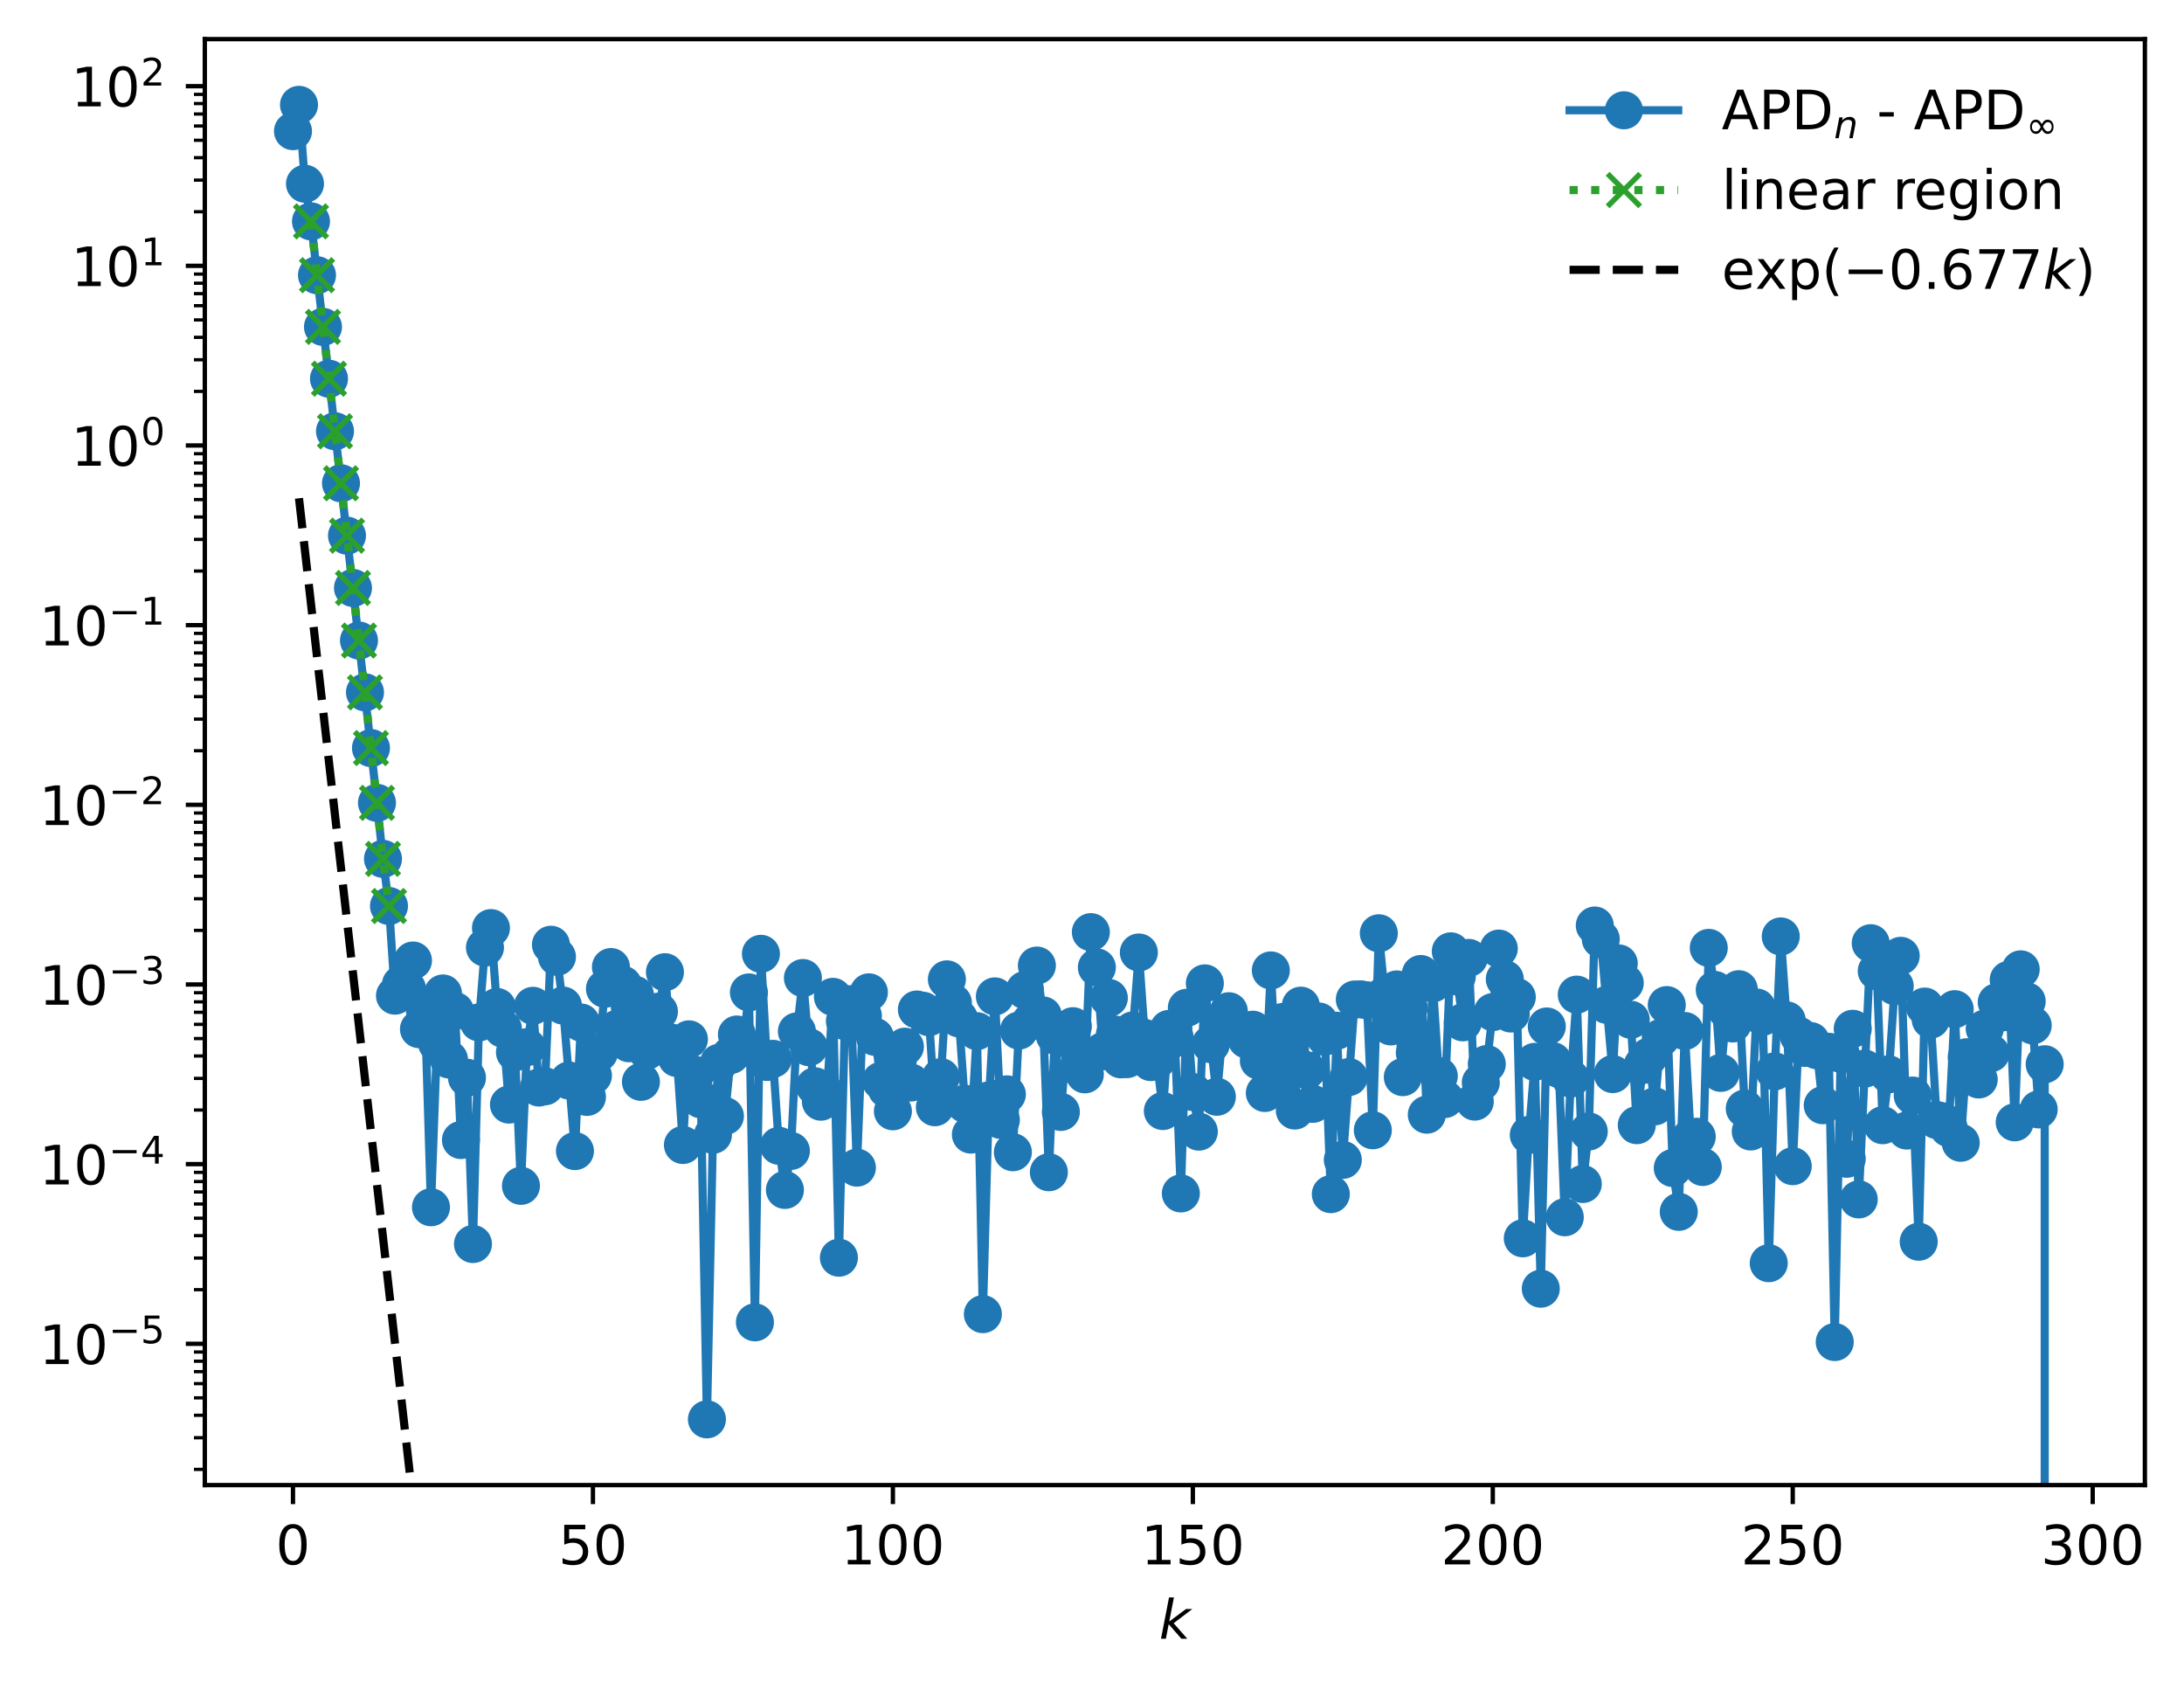 <?xml version="1.0" encoding="utf-8" standalone="no"?>
<!DOCTYPE svg PUBLIC "-//W3C//DTD SVG 1.1//EN"
  "http://www.w3.org/Graphics/SVG/1.1/DTD/svg11.dtd">
<!-- Created with matplotlib (https://matplotlib.org/) -->
<svg height="310.868pt" version="1.1" viewBox="0 0 402.02 310.868" width="402.02pt" xmlns="http://www.w3.org/2000/svg" xmlns:xlink="http://www.w3.org/1999/xlink">
 <defs>
  <style type="text/css">
*{stroke-linecap:butt;stroke-linejoin:round;}
  </style>
 </defs>
 <g id="figure_1">
  <g id="patch_1">
   <path d="M 0 310.868 
L 402.02 310.868 
L 402.02 0 
L 0 0 
z
" style="fill:#ffffff;"/>
  </g>
  <g id="axes_1">
   <g id="patch_2">
    <path d="M 37.7 273.312 
L 394.82 273.312 
L 394.82 7.2 
L 37.7 7.2 
z
" style="fill:#ffffff;"/>
   </g>
   <g id="matplotlib.axis_1">
    <g id="xtick_1">
     <g id="line2d_1">
      <defs>
       <path d="M 0 0 
L 0 3.5 
" id="m4ad235fe8f" style="stroke:#000000;stroke-width:0.8;"/>
      </defs>
      <g>
       <use style="stroke:#000000;stroke-width:0.8;" x="53.933" xlink:href="#m4ad235fe8f" y="273.312"/>
      </g>
     </g>
     <g id="text_1">
      <!-- 0 -->
      <defs>
       <path d="M 31.781 66.406 
Q 24.172 66.406 20.328 58.906 
Q 16.5 51.422 16.5 36.375 
Q 16.5 21.391 20.328 13.891 
Q 24.172 6.391 31.781 6.391 
Q 39.453 6.391 43.281 13.891 
Q 47.125 21.391 47.125 36.375 
Q 47.125 51.422 43.281 58.906 
Q 39.453 66.406 31.781 66.406 
z
M 31.781 74.219 
Q 44.047 74.219 50.516 64.516 
Q 56.984 54.828 56.984 36.375 
Q 56.984 17.969 50.516 8.266 
Q 44.047 -1.422 31.781 -1.422 
Q 19.531 -1.422 13.062 8.266 
Q 6.594 17.969 6.594 36.375 
Q 6.594 54.828 13.062 64.516 
Q 19.531 74.219 31.781 74.219 
z
" id="DejaVuSans-48"/>
      </defs>
      <g transform="translate(50.751 287.91)scale(0.1 -0.1)">
       <use xlink:href="#DejaVuSans-48"/>
      </g>
     </g>
    </g>
    <g id="xtick_2">
     <g id="line2d_2">
      <g>
       <use style="stroke:#000000;stroke-width:0.8;" x="109.146" xlink:href="#m4ad235fe8f" y="273.312"/>
      </g>
     </g>
     <g id="text_2">
      <!-- 50 -->
      <defs>
       <path d="M 10.797 72.906 
L 49.516 72.906 
L 49.516 64.594 
L 19.828 64.594 
L 19.828 46.734 
Q 21.969 47.469 24.109 47.828 
Q 26.266 48.188 28.422 48.188 
Q 40.625 48.188 47.75 41.5 
Q 54.891 34.812 54.891 23.391 
Q 54.891 11.625 47.562 5.094 
Q 40.234 -1.422 26.906 -1.422 
Q 22.312 -1.422 17.547 -0.641 
Q 12.797 0.141 7.719 1.703 
L 7.719 11.625 
Q 12.109 9.234 16.797 8.062 
Q 21.484 6.891 26.703 6.891 
Q 35.156 6.891 40.078 11.328 
Q 45.016 15.766 45.016 23.391 
Q 45.016 31 40.078 35.438 
Q 35.156 39.891 26.703 39.891 
Q 22.75 39.891 18.812 39.016 
Q 14.891 38.141 10.797 36.281 
z
" id="DejaVuSans-53"/>
      </defs>
      <g transform="translate(102.784 287.91)scale(0.1 -0.1)">
       <use xlink:href="#DejaVuSans-53"/>
       <use x="63.623" xlink:href="#DejaVuSans-48"/>
      </g>
     </g>
    </g>
    <g id="xtick_3">
     <g id="line2d_3">
      <g>
       <use style="stroke:#000000;stroke-width:0.8;" x="164.359" xlink:href="#m4ad235fe8f" y="273.312"/>
      </g>
     </g>
     <g id="text_3">
      <!-- 100 -->
      <defs>
       <path d="M 12.406 8.297 
L 28.516 8.297 
L 28.516 63.922 
L 10.984 60.406 
L 10.984 69.391 
L 28.422 72.906 
L 38.281 72.906 
L 38.281 8.297 
L 54.391 8.297 
L 54.391 0 
L 12.406 0 
z
" id="DejaVuSans-49"/>
      </defs>
      <g transform="translate(154.816 287.91)scale(0.1 -0.1)">
       <use xlink:href="#DejaVuSans-49"/>
       <use x="63.623" xlink:href="#DejaVuSans-48"/>
       <use x="127.246" xlink:href="#DejaVuSans-48"/>
      </g>
     </g>
    </g>
    <g id="xtick_4">
     <g id="line2d_4">
      <g>
       <use style="stroke:#000000;stroke-width:0.8;" x="219.573" xlink:href="#m4ad235fe8f" y="273.312"/>
      </g>
     </g>
     <g id="text_4">
      <!-- 150 -->
      <g transform="translate(210.029 287.91)scale(0.1 -0.1)">
       <use xlink:href="#DejaVuSans-49"/>
       <use x="63.623" xlink:href="#DejaVuSans-53"/>
       <use x="127.246" xlink:href="#DejaVuSans-48"/>
      </g>
     </g>
    </g>
    <g id="xtick_5">
     <g id="line2d_5">
      <g>
       <use style="stroke:#000000;stroke-width:0.8;" x="274.786" xlink:href="#m4ad235fe8f" y="273.312"/>
      </g>
     </g>
     <g id="text_5">
      <!-- 200 -->
      <defs>
       <path d="M 19.188 8.297 
L 53.609 8.297 
L 53.609 0 
L 7.328 0 
L 7.328 8.297 
Q 12.938 14.109 22.625 23.891 
Q 32.328 33.688 34.812 36.531 
Q 39.547 41.844 41.422 45.531 
Q 43.312 49.219 43.312 52.781 
Q 43.312 58.594 39.234 62.25 
Q 35.156 65.922 28.609 65.922 
Q 23.969 65.922 18.812 64.312 
Q 13.672 62.703 7.812 59.422 
L 7.812 69.391 
Q 13.766 71.781 18.938 73 
Q 24.125 74.219 28.422 74.219 
Q 39.75 74.219 46.484 68.547 
Q 53.219 62.891 53.219 53.422 
Q 53.219 48.922 51.531 44.891 
Q 49.859 40.875 45.406 35.406 
Q 44.188 33.984 37.641 27.219 
Q 31.109 20.453 19.188 8.297 
z
" id="DejaVuSans-50"/>
      </defs>
      <g transform="translate(265.242 287.91)scale(0.1 -0.1)">
       <use xlink:href="#DejaVuSans-50"/>
       <use x="63.623" xlink:href="#DejaVuSans-48"/>
       <use x="127.246" xlink:href="#DejaVuSans-48"/>
      </g>
     </g>
    </g>
    <g id="xtick_6">
     <g id="line2d_6">
      <g>
       <use style="stroke:#000000;stroke-width:0.8;" x="330" xlink:href="#m4ad235fe8f" y="273.312"/>
      </g>
     </g>
     <g id="text_6">
      <!-- 250 -->
      <g transform="translate(320.456 287.91)scale(0.1 -0.1)">
       <use xlink:href="#DejaVuSans-50"/>
       <use x="63.623" xlink:href="#DejaVuSans-53"/>
       <use x="127.246" xlink:href="#DejaVuSans-48"/>
      </g>
     </g>
    </g>
    <g id="xtick_7">
     <g id="line2d_7">
      <g>
       <use style="stroke:#000000;stroke-width:0.8;" x="385.213" xlink:href="#m4ad235fe8f" y="273.312"/>
      </g>
     </g>
     <g id="text_7">
      <!-- 300 -->
      <defs>
       <path d="M 40.578 39.312 
Q 47.656 37.797 51.625 33 
Q 55.609 28.219 55.609 21.188 
Q 55.609 10.406 48.188 4.484 
Q 40.766 -1.422 27.094 -1.422 
Q 22.516 -1.422 17.656 -0.516 
Q 12.797 0.391 7.625 2.203 
L 7.625 11.719 
Q 11.719 9.328 16.594 8.109 
Q 21.484 6.891 26.812 6.891 
Q 36.078 6.891 40.938 10.547 
Q 45.797 14.203 45.797 21.188 
Q 45.797 27.641 41.281 31.266 
Q 36.766 34.906 28.719 34.906 
L 20.219 34.906 
L 20.219 43.016 
L 29.109 43.016 
Q 36.375 43.016 40.234 45.922 
Q 44.094 48.828 44.094 54.297 
Q 44.094 59.906 40.109 62.906 
Q 36.141 65.922 28.719 65.922 
Q 24.656 65.922 20.016 65.031 
Q 15.375 64.156 9.812 62.312 
L 9.812 71.094 
Q 15.438 72.656 20.344 73.438 
Q 25.25 74.219 29.594 74.219 
Q 40.828 74.219 47.359 69.109 
Q 53.906 64.016 53.906 55.328 
Q 53.906 49.266 50.438 45.094 
Q 46.969 40.922 40.578 39.312 
z
" id="DejaVuSans-51"/>
      </defs>
      <g transform="translate(375.669 287.91)scale(0.1 -0.1)">
       <use xlink:href="#DejaVuSans-51"/>
       <use x="63.623" xlink:href="#DejaVuSans-48"/>
       <use x="127.246" xlink:href="#DejaVuSans-48"/>
      </g>
     </g>
    </g>
    <g id="text_8">
     <!-- $ k $ -->
     <defs>
      <path d="M 18.312 75.984 
L 27.297 75.984 
L 18.703 31.688 
L 49.516 54.688 
L 61.188 54.688 
L 26.812 28.516 
L 51.906 0 
L 41.016 0 
L 17.672 26.703 
L 12.5 0 
L 3.516 0 
z
" id="DejaVuSans-Oblique-107"/>
     </defs>
     <g transform="translate(213.36 301.589)scale(0.1 -0.1)">
      <use transform="translate(0 0.016)" xlink:href="#DejaVuSans-Oblique-107"/>
     </g>
    </g>
   </g>
   <g id="matplotlib.axis_2">
    <g id="ytick_1">
     <g id="line2d_8">
      <defs>
       <path d="M 0 0 
L -3.5 0 
" id="md352425f15" style="stroke:#000000;stroke-width:0.8;"/>
      </defs>
      <g>
       <use style="stroke:#000000;stroke-width:0.8;" x="37.7" xlink:href="#md352425f15" y="247.31"/>
      </g>
     </g>
     <g id="text_9">
      <!-- $\mathdefault{10^{-5}}$ -->
      <defs>
       <path d="M 10.594 35.5 
L 73.188 35.5 
L 73.188 27.203 
L 10.594 27.203 
z
" id="DejaVuSans-8722"/>
      </defs>
      <g transform="translate(7.2 251.109)scale(0.1 -0.1)">
       <use transform="translate(0 0.684)" xlink:href="#DejaVuSans-49"/>
       <use transform="translate(63.623 0.684)" xlink:href="#DejaVuSans-48"/>
       <use transform="translate(128.203 38.966)scale(0.7)" xlink:href="#DejaVuSans-8722"/>
       <use transform="translate(186.855 38.966)scale(0.7)" xlink:href="#DejaVuSans-53"/>
      </g>
     </g>
    </g>
    <g id="ytick_2">
     <g id="line2d_9">
      <g>
       <use style="stroke:#000000;stroke-width:0.8;" x="37.7" xlink:href="#md352425f15" y="214.246"/>
      </g>
     </g>
     <g id="text_10">
      <!-- $\mathdefault{10^{-4}}$ -->
      <defs>
       <path d="M 37.797 64.312 
L 12.891 25.391 
L 37.797 25.391 
z
M 35.203 72.906 
L 47.609 72.906 
L 47.609 25.391 
L 58.016 25.391 
L 58.016 17.188 
L 47.609 17.188 
L 47.609 0 
L 37.797 0 
L 37.797 17.188 
L 4.891 17.188 
L 4.891 26.703 
z
" id="DejaVuSans-52"/>
      </defs>
      <g transform="translate(7.2 218.045)scale(0.1 -0.1)">
       <use transform="translate(0 0.684)" xlink:href="#DejaVuSans-49"/>
       <use transform="translate(63.623 0.684)" xlink:href="#DejaVuSans-48"/>
       <use transform="translate(128.203 38.966)scale(0.7)" xlink:href="#DejaVuSans-8722"/>
       <use transform="translate(186.855 38.966)scale(0.7)" xlink:href="#DejaVuSans-52"/>
      </g>
     </g>
    </g>
    <g id="ytick_3">
     <g id="line2d_10">
      <g>
       <use style="stroke:#000000;stroke-width:0.8;" x="37.7" xlink:href="#md352425f15" y="181.181"/>
      </g>
     </g>
     <g id="text_11">
      <!-- $\mathdefault{10^{-3}}$ -->
      <g transform="translate(7.2 184.98)scale(0.1 -0.1)">
       <use transform="translate(0 0.766)" xlink:href="#DejaVuSans-49"/>
       <use transform="translate(63.623 0.766)" xlink:href="#DejaVuSans-48"/>
       <use transform="translate(128.203 39.047)scale(0.7)" xlink:href="#DejaVuSans-8722"/>
       <use transform="translate(186.855 39.047)scale(0.7)" xlink:href="#DejaVuSans-51"/>
      </g>
     </g>
    </g>
    <g id="ytick_4">
     <g id="line2d_11">
      <g>
       <use style="stroke:#000000;stroke-width:0.8;" x="37.7" xlink:href="#md352425f15" y="148.116"/>
      </g>
     </g>
     <g id="text_12">
      <!-- $\mathdefault{10^{-2}}$ -->
      <g transform="translate(7.2 151.916)scale(0.1 -0.1)">
       <use transform="translate(0 0.766)" xlink:href="#DejaVuSans-49"/>
       <use transform="translate(63.623 0.766)" xlink:href="#DejaVuSans-48"/>
       <use transform="translate(128.203 39.047)scale(0.7)" xlink:href="#DejaVuSans-8722"/>
       <use transform="translate(186.855 39.047)scale(0.7)" xlink:href="#DejaVuSans-50"/>
      </g>
     </g>
    </g>
    <g id="ytick_5">
     <g id="line2d_12">
      <g>
       <use style="stroke:#000000;stroke-width:0.8;" x="37.7" xlink:href="#md352425f15" y="115.052"/>
      </g>
     </g>
     <g id="text_13">
      <!-- $\mathdefault{10^{-1}}$ -->
      <g transform="translate(7.2 118.851)scale(0.1 -0.1)">
       <use transform="translate(0 0.684)" xlink:href="#DejaVuSans-49"/>
       <use transform="translate(63.623 0.684)" xlink:href="#DejaVuSans-48"/>
       <use transform="translate(128.203 38.966)scale(0.7)" xlink:href="#DejaVuSans-8722"/>
       <use transform="translate(186.855 38.966)scale(0.7)" xlink:href="#DejaVuSans-49"/>
      </g>
     </g>
    </g>
    <g id="ytick_6">
     <g id="line2d_13">
      <g>
       <use style="stroke:#000000;stroke-width:0.8;" x="37.7" xlink:href="#md352425f15" y="81.987"/>
      </g>
     </g>
     <g id="text_14">
      <!-- $\mathdefault{10^{0}}$ -->
      <g transform="translate(13.1 85.786)scale(0.1 -0.1)">
       <use transform="translate(0 0.766)" xlink:href="#DejaVuSans-49"/>
       <use transform="translate(63.623 0.766)" xlink:href="#DejaVuSans-48"/>
       <use transform="translate(128.203 39.047)scale(0.7)" xlink:href="#DejaVuSans-48"/>
      </g>
     </g>
    </g>
    <g id="ytick_7">
     <g id="line2d_14">
      <g>
       <use style="stroke:#000000;stroke-width:0.8;" x="37.7" xlink:href="#md352425f15" y="48.923"/>
      </g>
     </g>
     <g id="text_15">
      <!-- $\mathdefault{10^{1}}$ -->
      <g transform="translate(13.1 52.722)scale(0.1 -0.1)">
       <use transform="translate(0 0.684)" xlink:href="#DejaVuSans-49"/>
       <use transform="translate(63.623 0.684)" xlink:href="#DejaVuSans-48"/>
       <use transform="translate(128.203 38.966)scale(0.7)" xlink:href="#DejaVuSans-49"/>
      </g>
     </g>
    </g>
    <g id="ytick_8">
     <g id="line2d_15">
      <g>
       <use style="stroke:#000000;stroke-width:0.8;" x="37.7" xlink:href="#md352425f15" y="15.858"/>
      </g>
     </g>
     <g id="text_16">
      <!-- $\mathdefault{10^{2}}$ -->
      <g transform="translate(13.1 19.657)scale(0.1 -0.1)">
       <use transform="translate(0 0.766)" xlink:href="#DejaVuSans-49"/>
       <use transform="translate(63.623 0.766)" xlink:href="#DejaVuSans-48"/>
       <use transform="translate(128.203 39.047)scale(0.7)" xlink:href="#DejaVuSans-50"/>
      </g>
     </g>
    </g>
    <g id="ytick_9">
     <g id="line2d_16">
      <defs>
       <path d="M 0 0 
L -2 0 
" id="m7bb39401f3" style="stroke:#000000;stroke-width:0.6;"/>
      </defs>
      <g>
       <use style="stroke:#000000;stroke-width:0.6;" x="37.7" xlink:href="#m7bb39401f3" y="270.421"/>
      </g>
     </g>
    </g>
    <g id="ytick_10">
     <g id="line2d_17">
      <g>
       <use style="stroke:#000000;stroke-width:0.6;" x="37.7" xlink:href="#m7bb39401f3" y="264.599"/>
      </g>
     </g>
    </g>
    <g id="ytick_11">
     <g id="line2d_18">
      <g>
       <use style="stroke:#000000;stroke-width:0.6;" x="37.7" xlink:href="#m7bb39401f3" y="260.468"/>
      </g>
     </g>
    </g>
    <g id="ytick_12">
     <g id="line2d_19">
      <g>
       <use style="stroke:#000000;stroke-width:0.6;" x="37.7" xlink:href="#m7bb39401f3" y="257.263"/>
      </g>
     </g>
    </g>
    <g id="ytick_13">
     <g id="line2d_20">
      <g>
       <use style="stroke:#000000;stroke-width:0.6;" x="37.7" xlink:href="#m7bb39401f3" y="254.645"/>
      </g>
     </g>
    </g>
    <g id="ytick_14">
     <g id="line2d_21">
      <g>
       <use style="stroke:#000000;stroke-width:0.6;" x="37.7" xlink:href="#m7bb39401f3" y="252.432"/>
      </g>
     </g>
    </g>
    <g id="ytick_15">
     <g id="line2d_22">
      <g>
       <use style="stroke:#000000;stroke-width:0.6;" x="37.7" xlink:href="#m7bb39401f3" y="250.514"/>
      </g>
     </g>
    </g>
    <g id="ytick_16">
     <g id="line2d_23">
      <g>
       <use style="stroke:#000000;stroke-width:0.6;" x="37.7" xlink:href="#m7bb39401f3" y="248.823"/>
      </g>
     </g>
    </g>
    <g id="ytick_17">
     <g id="line2d_24">
      <g>
       <use style="stroke:#000000;stroke-width:0.6;" x="37.7" xlink:href="#m7bb39401f3" y="237.357"/>
      </g>
     </g>
    </g>
    <g id="ytick_18">
     <g id="line2d_25">
      <g>
       <use style="stroke:#000000;stroke-width:0.6;" x="37.7" xlink:href="#m7bb39401f3" y="231.534"/>
      </g>
     </g>
    </g>
    <g id="ytick_19">
     <g id="line2d_26">
      <g>
       <use style="stroke:#000000;stroke-width:0.6;" x="37.7" xlink:href="#m7bb39401f3" y="227.403"/>
      </g>
     </g>
    </g>
    <g id="ytick_20">
     <g id="line2d_27">
      <g>
       <use style="stroke:#000000;stroke-width:0.6;" x="37.7" xlink:href="#m7bb39401f3" y="224.199"/>
      </g>
     </g>
    </g>
    <g id="ytick_21">
     <g id="line2d_28">
      <g>
       <use style="stroke:#000000;stroke-width:0.6;" x="37.7" xlink:href="#m7bb39401f3" y="221.581"/>
      </g>
     </g>
    </g>
    <g id="ytick_22">
     <g id="line2d_29">
      <g>
       <use style="stroke:#000000;stroke-width:0.6;" x="37.7" xlink:href="#m7bb39401f3" y="219.367"/>
      </g>
     </g>
    </g>
    <g id="ytick_23">
     <g id="line2d_30">
      <g>
       <use style="stroke:#000000;stroke-width:0.6;" x="37.7" xlink:href="#m7bb39401f3" y="217.45"/>
      </g>
     </g>
    </g>
    <g id="ytick_24">
     <g id="line2d_31">
      <g>
       <use style="stroke:#000000;stroke-width:0.6;" x="37.7" xlink:href="#m7bb39401f3" y="215.758"/>
      </g>
     </g>
    </g>
    <g id="ytick_25">
     <g id="line2d_32">
      <g>
       <use style="stroke:#000000;stroke-width:0.6;" x="37.7" xlink:href="#m7bb39401f3" y="204.292"/>
      </g>
     </g>
    </g>
    <g id="ytick_26">
     <g id="line2d_33">
      <g>
       <use style="stroke:#000000;stroke-width:0.6;" x="37.7" xlink:href="#m7bb39401f3" y="198.47"/>
      </g>
     </g>
    </g>
    <g id="ytick_27">
     <g id="line2d_34">
      <g>
       <use style="stroke:#000000;stroke-width:0.6;" x="37.7" xlink:href="#m7bb39401f3" y="194.339"/>
      </g>
     </g>
    </g>
    <g id="ytick_28">
     <g id="line2d_35">
      <g>
       <use style="stroke:#000000;stroke-width:0.6;" x="37.7" xlink:href="#m7bb39401f3" y="191.134"/>
      </g>
     </g>
    </g>
    <g id="ytick_29">
     <g id="line2d_36">
      <g>
       <use style="stroke:#000000;stroke-width:0.6;" x="37.7" xlink:href="#m7bb39401f3" y="188.516"/>
      </g>
     </g>
    </g>
    <g id="ytick_30">
     <g id="line2d_37">
      <g>
       <use style="stroke:#000000;stroke-width:0.6;" x="37.7" xlink:href="#m7bb39401f3" y="186.303"/>
      </g>
     </g>
    </g>
    <g id="ytick_31">
     <g id="line2d_38">
      <g>
       <use style="stroke:#000000;stroke-width:0.6;" x="37.7" xlink:href="#m7bb39401f3" y="184.385"/>
      </g>
     </g>
    </g>
    <g id="ytick_32">
     <g id="line2d_39">
      <g>
       <use style="stroke:#000000;stroke-width:0.6;" x="37.7" xlink:href="#m7bb39401f3" y="182.694"/>
      </g>
     </g>
    </g>
    <g id="ytick_33">
     <g id="line2d_40">
      <g>
       <use style="stroke:#000000;stroke-width:0.6;" x="37.7" xlink:href="#m7bb39401f3" y="171.228"/>
      </g>
     </g>
    </g>
    <g id="ytick_34">
     <g id="line2d_41">
      <g>
       <use style="stroke:#000000;stroke-width:0.6;" x="37.7" xlink:href="#m7bb39401f3" y="165.405"/>
      </g>
     </g>
    </g>
    <g id="ytick_35">
     <g id="line2d_42">
      <g>
       <use style="stroke:#000000;stroke-width:0.6;" x="37.7" xlink:href="#m7bb39401f3" y="161.274"/>
      </g>
     </g>
    </g>
    <g id="ytick_36">
     <g id="line2d_43">
      <g>
       <use style="stroke:#000000;stroke-width:0.6;" x="37.7" xlink:href="#m7bb39401f3" y="158.07"/>
      </g>
     </g>
    </g>
    <g id="ytick_37">
     <g id="line2d_44">
      <g>
       <use style="stroke:#000000;stroke-width:0.6;" x="37.7" xlink:href="#m7bb39401f3" y="155.452"/>
      </g>
     </g>
    </g>
    <g id="ytick_38">
     <g id="line2d_45">
      <g>
       <use style="stroke:#000000;stroke-width:0.6;" x="37.7" xlink:href="#m7bb39401f3" y="153.238"/>
      </g>
     </g>
    </g>
    <g id="ytick_39">
     <g id="line2d_46">
      <g>
       <use style="stroke:#000000;stroke-width:0.6;" x="37.7" xlink:href="#m7bb39401f3" y="151.321"/>
      </g>
     </g>
    </g>
    <g id="ytick_40">
     <g id="line2d_47">
      <g>
       <use style="stroke:#000000;stroke-width:0.6;" x="37.7" xlink:href="#m7bb39401f3" y="149.629"/>
      </g>
     </g>
    </g>
    <g id="ytick_41">
     <g id="line2d_48">
      <g>
       <use style="stroke:#000000;stroke-width:0.6;" x="37.7" xlink:href="#m7bb39401f3" y="138.163"/>
      </g>
     </g>
    </g>
    <g id="ytick_42">
     <g id="line2d_49">
      <g>
       <use style="stroke:#000000;stroke-width:0.6;" x="37.7" xlink:href="#m7bb39401f3" y="132.341"/>
      </g>
     </g>
    </g>
    <g id="ytick_43">
     <g id="line2d_50">
      <g>
       <use style="stroke:#000000;stroke-width:0.6;" x="37.7" xlink:href="#m7bb39401f3" y="128.21"/>
      </g>
     </g>
    </g>
    <g id="ytick_44">
     <g id="line2d_51">
      <g>
       <use style="stroke:#000000;stroke-width:0.6;" x="37.7" xlink:href="#m7bb39401f3" y="125.005"/>
      </g>
     </g>
    </g>
    <g id="ytick_45">
     <g id="line2d_52">
      <g>
       <use style="stroke:#000000;stroke-width:0.6;" x="37.7" xlink:href="#m7bb39401f3" y="122.387"/>
      </g>
     </g>
    </g>
    <g id="ytick_46">
     <g id="line2d_53">
      <g>
       <use style="stroke:#000000;stroke-width:0.6;" x="37.7" xlink:href="#m7bb39401f3" y="120.174"/>
      </g>
     </g>
    </g>
    <g id="ytick_47">
     <g id="line2d_54">
      <g>
       <use style="stroke:#000000;stroke-width:0.6;" x="37.7" xlink:href="#m7bb39401f3" y="118.256"/>
      </g>
     </g>
    </g>
    <g id="ytick_48">
     <g id="line2d_55">
      <g>
       <use style="stroke:#000000;stroke-width:0.6;" x="37.7" xlink:href="#m7bb39401f3" y="116.565"/>
      </g>
     </g>
    </g>
    <g id="ytick_49">
     <g id="line2d_56">
      <g>
       <use style="stroke:#000000;stroke-width:0.6;" x="37.7" xlink:href="#m7bb39401f3" y="105.098"/>
      </g>
     </g>
    </g>
    <g id="ytick_50">
     <g id="line2d_57">
      <g>
       <use style="stroke:#000000;stroke-width:0.6;" x="37.7" xlink:href="#m7bb39401f3" y="99.276"/>
      </g>
     </g>
    </g>
    <g id="ytick_51">
     <g id="line2d_58">
      <g>
       <use style="stroke:#000000;stroke-width:0.6;" x="37.7" xlink:href="#m7bb39401f3" y="95.145"/>
      </g>
     </g>
    </g>
    <g id="ytick_52">
     <g id="line2d_59">
      <g>
       <use style="stroke:#000000;stroke-width:0.6;" x="37.7" xlink:href="#m7bb39401f3" y="91.941"/>
      </g>
     </g>
    </g>
    <g id="ytick_53">
     <g id="line2d_60">
      <g>
       <use style="stroke:#000000;stroke-width:0.6;" x="37.7" xlink:href="#m7bb39401f3" y="89.323"/>
      </g>
     </g>
    </g>
    <g id="ytick_54">
     <g id="line2d_61">
      <g>
       <use style="stroke:#000000;stroke-width:0.6;" x="37.7" xlink:href="#m7bb39401f3" y="87.109"/>
      </g>
     </g>
    </g>
    <g id="ytick_55">
     <g id="line2d_62">
      <g>
       <use style="stroke:#000000;stroke-width:0.6;" x="37.7" xlink:href="#m7bb39401f3" y="85.192"/>
      </g>
     </g>
    </g>
    <g id="ytick_56">
     <g id="line2d_63">
      <g>
       <use style="stroke:#000000;stroke-width:0.6;" x="37.7" xlink:href="#m7bb39401f3" y="83.5"/>
      </g>
     </g>
    </g>
    <g id="ytick_57">
     <g id="line2d_64">
      <g>
       <use style="stroke:#000000;stroke-width:0.6;" x="37.7" xlink:href="#m7bb39401f3" y="72.034"/>
      </g>
     </g>
    </g>
    <g id="ytick_58">
     <g id="line2d_65">
      <g>
       <use style="stroke:#000000;stroke-width:0.6;" x="37.7" xlink:href="#m7bb39401f3" y="66.211"/>
      </g>
     </g>
    </g>
    <g id="ytick_59">
     <g id="line2d_66">
      <g>
       <use style="stroke:#000000;stroke-width:0.6;" x="37.7" xlink:href="#m7bb39401f3" y="62.08"/>
      </g>
     </g>
    </g>
    <g id="ytick_60">
     <g id="line2d_67">
      <g>
       <use style="stroke:#000000;stroke-width:0.6;" x="37.7" xlink:href="#m7bb39401f3" y="58.876"/>
      </g>
     </g>
    </g>
    <g id="ytick_61">
     <g id="line2d_68">
      <g>
       <use style="stroke:#000000;stroke-width:0.6;" x="37.7" xlink:href="#m7bb39401f3" y="56.258"/>
      </g>
     </g>
    </g>
    <g id="ytick_62">
     <g id="line2d_69">
      <g>
       <use style="stroke:#000000;stroke-width:0.6;" x="37.7" xlink:href="#m7bb39401f3" y="54.044"/>
      </g>
     </g>
    </g>
    <g id="ytick_63">
     <g id="line2d_70">
      <g>
       <use style="stroke:#000000;stroke-width:0.6;" x="37.7" xlink:href="#m7bb39401f3" y="52.127"/>
      </g>
     </g>
    </g>
    <g id="ytick_64">
     <g id="line2d_71">
      <g>
       <use style="stroke:#000000;stroke-width:0.6;" x="37.7" xlink:href="#m7bb39401f3" y="50.436"/>
      </g>
     </g>
    </g>
    <g id="ytick_65">
     <g id="line2d_72">
      <g>
       <use style="stroke:#000000;stroke-width:0.6;" x="37.7" xlink:href="#m7bb39401f3" y="38.969"/>
      </g>
     </g>
    </g>
    <g id="ytick_66">
     <g id="line2d_73">
      <g>
       <use style="stroke:#000000;stroke-width:0.6;" x="37.7" xlink:href="#m7bb39401f3" y="33.147"/>
      </g>
     </g>
    </g>
    <g id="ytick_67">
     <g id="line2d_74">
      <g>
       <use style="stroke:#000000;stroke-width:0.6;" x="37.7" xlink:href="#m7bb39401f3" y="29.016"/>
      </g>
     </g>
    </g>
    <g id="ytick_68">
     <g id="line2d_75">
      <g>
       <use style="stroke:#000000;stroke-width:0.6;" x="37.7" xlink:href="#m7bb39401f3" y="25.812"/>
      </g>
     </g>
    </g>
    <g id="ytick_69">
     <g id="line2d_76">
      <g>
       <use style="stroke:#000000;stroke-width:0.6;" x="37.7" xlink:href="#m7bb39401f3" y="23.193"/>
      </g>
     </g>
    </g>
    <g id="ytick_70">
     <g id="line2d_77">
      <g>
       <use style="stroke:#000000;stroke-width:0.6;" x="37.7" xlink:href="#m7bb39401f3" y="20.98"/>
      </g>
     </g>
    </g>
    <g id="ytick_71">
     <g id="line2d_78">
      <g>
       <use style="stroke:#000000;stroke-width:0.6;" x="37.7" xlink:href="#m7bb39401f3" y="19.062"/>
      </g>
     </g>
    </g>
    <g id="ytick_72">
     <g id="line2d_79">
      <g>
       <use style="stroke:#000000;stroke-width:0.6;" x="37.7" xlink:href="#m7bb39401f3" y="17.371"/>
      </g>
     </g>
    </g>
   </g>
   <g id="line2d_80">
    <path clip-path="url(#p8a150bfe1e)" d="M 53.933 24.14 
L 55.037 19.296 
L 56.141 33.822 
L 57.246 40.742 
L 61.663 79.369 
L 68.288 137.67 
L 70.497 158.067 
L 71.601 166.743 
L 72.705 183.239 
L 73.81 181.157 
L 74.914 181.927 
L 76.018 176.774 
L 77.122 189.401 
L 78.227 186.075 
L 79.331 222.183 
L 80.435 191.978 
L 81.539 182.836 
L 82.644 194.985 
L 83.748 186.06 
L 84.852 209.81 
L 85.956 198.343 
L 87.061 228.949 
L 88.165 188.165 
L 89.269 174.388 
L 90.374 170.806 
L 91.478 185.321 
L 92.582 189.328 
L 93.686 203.287 
L 94.791 193.667 
L 95.895 218.241 
L 96.999 192.717 
L 98.103 185.11 
L 99.208 200.145 
L 100.312 199.923 
L 101.416 173.868 
L 102.52 176.092 
L 103.625 185.061 
L 105.833 211.846 
L 106.938 188.18 
L 108.042 201.878 
L 110.25 193.735 
L 111.355 181.977 
L 112.459 177.974 
L 113.563 189.36 
L 114.667 181.245 
L 115.772 191.997 
L 116.876 183.083 
L 117.98 199.1 
L 120.189 188.13 
L 121.293 186.174 
L 122.397 178.924 
L 123.502 191.865 
L 124.606 194.719 
L 125.71 210.722 
L 126.814 191.278 
L 127.919 197.812 
L 129.023 202.32 
L 130.127 261.216 
L 131.231 208.854 
L 132.336 195.599 
L 133.44 205.405 
L 134.544 194.149 
L 135.648 190.388 
L 136.753 192.882 
L 137.857 182.645 
L 138.961 243.36 
L 140.066 175.541 
L 141.17 195.448 
L 142.274 194.865 
L 143.378 210.873 
L 144.483 218.993 
L 145.587 211.816 
L 146.691 189.814 
L 147.795 179.996 
L 148.9 192.719 
L 150.004 199.917 
L 151.108 202.755 
L 152.213 201.485 
L 153.317 183.459 
L 154.421 231.467 
L 155.525 187.919 
L 156.63 184.801 
L 157.734 214.892 
L 158.838 186.948 
L 159.942 182.629 
L 162.151 198.921 
L 163.255 200.438 
L 164.359 204.522 
L 165.464 193.718 
L 166.568 192.631 
L 167.672 199.232 
L 168.777 185.788 
L 169.881 186.014 
L 170.985 187.208 
L 172.089 203.774 
L 173.194 198.239 
L 174.298 180.239 
L 175.402 184.544 
L 176.506 187.43 
L 177.611 203.13 
L 178.715 208.81 
L 179.819 189.774 
L 180.923 241.853 
L 182.028 202.516 
L 183.132 183.375 
L 184.236 206.117 
L 185.341 201.403 
L 186.445 212.056 
L 187.549 189.667 
L 188.653 182.211 
L 189.758 187.99 
L 190.862 177.699 
L 191.966 186.874 
L 193.07 215.74 
L 194.175 190.601 
L 195.279 204.638 
L 196.383 191.2 
L 197.487 188.862 
L 198.592 196.425 
L 199.696 197.719 
L 200.8 171.55 
L 201.905 178.044 
L 203.009 193.475 
L 204.113 183.664 
L 205.217 190.4 
L 206.322 194.959 
L 207.426 194.926 
L 208.53 189.64 
L 209.634 175.293 
L 210.739 191.05 
L 211.843 195.469 
L 212.947 195.083 
L 214.051 204.478 
L 215.156 189.363 
L 216.26 191.103 
L 217.364 219.638 
L 218.469 185.469 
L 219.573 200.982 
L 220.677 208.264 
L 221.781 180.979 
L 222.886 192.163 
L 223.99 201.85 
L 225.094 189.396 
L 226.198 186.107 
L 227.303 188.897 
L 228.407 189.949 
L 229.511 191.322 
L 230.615 189.509 
L 232.824 201.151 
L 233.928 178.596 
L 235.033 199.155 
L 236.137 188.084 
L 237.241 193.467 
L 238.345 204.383 
L 239.45 185.082 
L 240.554 196.961 
L 241.658 203.153 
L 242.762 187.993 
L 243.867 190.776 
L 244.971 219.771 
L 246.075 189.692 
L 247.179 213.466 
L 249.388 183.945 
L 250.492 183.92 
L 251.597 184.089 
L 252.701 208.014 
L 253.805 171.759 
L 254.909 183.135 
L 256.014 188.901 
L 257.118 182.093 
L 258.222 198.236 
L 259.326 185.462 
L 260.431 193.765 
L 261.535 179.257 
L 262.639 205.143 
L 263.743 180.983 
L 264.848 198.035 
L 265.952 202.269 
L 267.056 175.083 
L 268.161 179.695 
L 269.265 188.148 
L 270.369 176.295 
L 271.473 202.735 
L 273.682 195.825 
L 274.786 186.267 
L 275.89 174.577 
L 276.995 180.197 
L 278.099 186.527 
L 279.203 183.503 
L 280.307 227.899 
L 281.412 208.876 
L 282.516 195.42 
L 283.62 237.169 
L 284.725 188.913 
L 285.829 195.293 
L 286.933 196.722 
L 288.037 224.022 
L 289.142 198.497 
L 290.246 183.05 
L 291.35 217.902 
L 292.454 208.238 
L 293.559 170.33 
L 294.663 172.829 
L 296.872 197.674 
L 297.976 177.308 
L 299.08 180.911 
L 300.184 187.677 
L 301.289 207.075 
L 302.393 196.013 
L 303.497 194.467 
L 304.601 203.617 
L 305.706 191.013 
L 306.81 184.973 
L 307.914 214.962 
L 309.018 223.028 
L 310.123 189.745 
L 311.227 209.376 
L 312.331 209.203 
L 313.436 214.771 
L 314.54 174.449 
L 315.644 182.188 
L 316.748 197.453 
L 317.853 185.897 
L 318.957 188.359 
L 320.061 182.052 
L 321.165 204.017 
L 322.27 208.238 
L 323.374 185.424 
L 324.478 187.127 
L 325.582 232.479 
L 326.687 197.168 
L 327.791 172.339 
L 328.895 187.791 
L 330 214.623 
L 331.104 190.627 
L 332.208 192.858 
L 333.312 191.601 
L 334.417 193.277 
L 335.521 203.405 
L 336.625 193.566 
L 337.729 246.989 
L 338.834 193.943 
L 339.938 213.258 
L 341.042 189.335 
L 342.146 220.739 
L 344.355 173.585 
L 345.459 178.72 
L 346.564 207.085 
L 347.668 197.723 
L 348.772 181.484 
L 349.876 175.908 
L 350.981 208.069 
L 352.085 201.625 
L 353.189 228.528 
L 354.293 185.249 
L 355.398 187.65 
L 356.502 206.132 
L 357.606 206.363 
L 358.71 207.612 
L 359.815 185.728 
L 360.919 210.316 
L 362.023 194.574 
L 363.128 196.744 
L 364.232 198.665 
L 365.336 189.323 
L 366.44 193.834 
L 367.545 184.446 
L 368.649 186.312 
L 369.753 180.336 
L 370.857 206.551 
L 371.962 178.397 
L 373.066 184.287 
L 374.17 188.716 
L 375.274 204.178 
L 376.379 195.864 
L 376.383 311.868 
L 376.383 311.868 
" style="fill:none;stroke:#1f77b4;stroke-linecap:square;stroke-width:1.5;"/>
    <defs>
     <path d="M 0 3 
C 0.796 3 1.559 2.684 2.121 2.121 
C 2.684 1.559 3 0.796 3 0 
C 3 -0.796 2.684 -1.559 2.121 -2.121 
C 1.559 -2.684 0.796 -3 0 -3 
C -0.796 -3 -1.559 -2.684 -2.121 -2.121 
C -2.684 -1.559 -3 -0.796 -3 0 
C -3 0.796 -2.684 1.559 -2.121 2.121 
C -1.559 2.684 -0.796 3 0 3 
z
" id="m8042b621b1" style="stroke:#1f77b4;"/>
    </defs>
    <g clip-path="url(#p8a150bfe1e)">
     <use style="fill:#1f77b4;stroke:#1f77b4;" x="53.933" xlink:href="#m8042b621b1" y="24.14"/>
     <use style="fill:#1f77b4;stroke:#1f77b4;" x="55.037" xlink:href="#m8042b621b1" y="19.296"/>
     <use style="fill:#1f77b4;stroke:#1f77b4;" x="56.141" xlink:href="#m8042b621b1" y="33.822"/>
     <use style="fill:#1f77b4;stroke:#1f77b4;" x="57.246" xlink:href="#m8042b621b1" y="40.742"/>
     <use style="fill:#1f77b4;stroke:#1f77b4;" x="58.35" xlink:href="#m8042b621b1" y="50.648"/>
     <use style="fill:#1f77b4;stroke:#1f77b4;" x="59.454" xlink:href="#m8042b621b1" y="60.16"/>
     <use style="fill:#1f77b4;stroke:#1f77b4;" x="60.558" xlink:href="#m8042b621b1" y="69.699"/>
     <use style="fill:#1f77b4;stroke:#1f77b4;" x="61.663" xlink:href="#m8042b621b1" y="79.369"/>
     <use style="fill:#1f77b4;stroke:#1f77b4;" x="62.767" xlink:href="#m8042b621b1" y="88.943"/>
     <use style="fill:#1f77b4;stroke:#1f77b4;" x="63.871" xlink:href="#m8042b621b1" y="98.582"/>
     <use style="fill:#1f77b4;stroke:#1f77b4;" x="64.975" xlink:href="#m8042b621b1" y="108.206"/>
     <use style="fill:#1f77b4;stroke:#1f77b4;" x="66.08" xlink:href="#m8042b621b1" y="117.887"/>
     <use style="fill:#1f77b4;stroke:#1f77b4;" x="67.184" xlink:href="#m8042b621b1" y="127.418"/>
     <use style="fill:#1f77b4;stroke:#1f77b4;" x="68.288" xlink:href="#m8042b621b1" y="137.67"/>
     <use style="fill:#1f77b4;stroke:#1f77b4;" x="69.392" xlink:href="#m8042b621b1" y="147.755"/>
     <use style="fill:#1f77b4;stroke:#1f77b4;" x="70.497" xlink:href="#m8042b621b1" y="158.067"/>
     <use style="fill:#1f77b4;stroke:#1f77b4;" x="71.601" xlink:href="#m8042b621b1" y="166.743"/>
     <use style="fill:#1f77b4;stroke:#1f77b4;" x="72.705" xlink:href="#m8042b621b1" y="183.239"/>
     <use style="fill:#1f77b4;stroke:#1f77b4;" x="73.81" xlink:href="#m8042b621b1" y="181.157"/>
     <use style="fill:#1f77b4;stroke:#1f77b4;" x="74.914" xlink:href="#m8042b621b1" y="181.927"/>
     <use style="fill:#1f77b4;stroke:#1f77b4;" x="76.018" xlink:href="#m8042b621b1" y="176.774"/>
     <use style="fill:#1f77b4;stroke:#1f77b4;" x="77.122" xlink:href="#m8042b621b1" y="189.401"/>
     <use style="fill:#1f77b4;stroke:#1f77b4;" x="78.227" xlink:href="#m8042b621b1" y="186.075"/>
     <use style="fill:#1f77b4;stroke:#1f77b4;" x="79.331" xlink:href="#m8042b621b1" y="222.183"/>
     <use style="fill:#1f77b4;stroke:#1f77b4;" x="80.435" xlink:href="#m8042b621b1" y="191.978"/>
     <use style="fill:#1f77b4;stroke:#1f77b4;" x="81.539" xlink:href="#m8042b621b1" y="182.836"/>
     <use style="fill:#1f77b4;stroke:#1f77b4;" x="82.644" xlink:href="#m8042b621b1" y="194.985"/>
     <use style="fill:#1f77b4;stroke:#1f77b4;" x="83.748" xlink:href="#m8042b621b1" y="186.06"/>
     <use style="fill:#1f77b4;stroke:#1f77b4;" x="84.852" xlink:href="#m8042b621b1" y="209.81"/>
     <use style="fill:#1f77b4;stroke:#1f77b4;" x="85.956" xlink:href="#m8042b621b1" y="198.343"/>
     <use style="fill:#1f77b4;stroke:#1f77b4;" x="87.061" xlink:href="#m8042b621b1" y="228.949"/>
     <use style="fill:#1f77b4;stroke:#1f77b4;" x="88.165" xlink:href="#m8042b621b1" y="188.165"/>
     <use style="fill:#1f77b4;stroke:#1f77b4;" x="89.269" xlink:href="#m8042b621b1" y="174.388"/>
     <use style="fill:#1f77b4;stroke:#1f77b4;" x="90.374" xlink:href="#m8042b621b1" y="170.806"/>
     <use style="fill:#1f77b4;stroke:#1f77b4;" x="91.478" xlink:href="#m8042b621b1" y="185.321"/>
     <use style="fill:#1f77b4;stroke:#1f77b4;" x="92.582" xlink:href="#m8042b621b1" y="189.328"/>
     <use style="fill:#1f77b4;stroke:#1f77b4;" x="93.686" xlink:href="#m8042b621b1" y="203.287"/>
     <use style="fill:#1f77b4;stroke:#1f77b4;" x="94.791" xlink:href="#m8042b621b1" y="193.667"/>
     <use style="fill:#1f77b4;stroke:#1f77b4;" x="95.895" xlink:href="#m8042b621b1" y="218.241"/>
     <use style="fill:#1f77b4;stroke:#1f77b4;" x="96.999" xlink:href="#m8042b621b1" y="192.717"/>
     <use style="fill:#1f77b4;stroke:#1f77b4;" x="98.103" xlink:href="#m8042b621b1" y="185.11"/>
     <use style="fill:#1f77b4;stroke:#1f77b4;" x="99.208" xlink:href="#m8042b621b1" y="200.145"/>
     <use style="fill:#1f77b4;stroke:#1f77b4;" x="100.312" xlink:href="#m8042b621b1" y="199.923"/>
     <use style="fill:#1f77b4;stroke:#1f77b4;" x="101.416" xlink:href="#m8042b621b1" y="173.868"/>
     <use style="fill:#1f77b4;stroke:#1f77b4;" x="102.52" xlink:href="#m8042b621b1" y="176.092"/>
     <use style="fill:#1f77b4;stroke:#1f77b4;" x="103.625" xlink:href="#m8042b621b1" y="185.061"/>
     <use style="fill:#1f77b4;stroke:#1f77b4;" x="104.729" xlink:href="#m8042b621b1" y="198.86"/>
     <use style="fill:#1f77b4;stroke:#1f77b4;" x="105.833" xlink:href="#m8042b621b1" y="211.846"/>
     <use style="fill:#1f77b4;stroke:#1f77b4;" x="106.938" xlink:href="#m8042b621b1" y="188.18"/>
     <use style="fill:#1f77b4;stroke:#1f77b4;" x="108.042" xlink:href="#m8042b621b1" y="201.878"/>
     <use style="fill:#1f77b4;stroke:#1f77b4;" x="109.146" xlink:href="#m8042b621b1" y="197.954"/>
     <use style="fill:#1f77b4;stroke:#1f77b4;" x="110.25" xlink:href="#m8042b621b1" y="193.735"/>
     <use style="fill:#1f77b4;stroke:#1f77b4;" x="111.355" xlink:href="#m8042b621b1" y="181.977"/>
     <use style="fill:#1f77b4;stroke:#1f77b4;" x="112.459" xlink:href="#m8042b621b1" y="177.974"/>
     <use style="fill:#1f77b4;stroke:#1f77b4;" x="113.563" xlink:href="#m8042b621b1" y="189.36"/>
     <use style="fill:#1f77b4;stroke:#1f77b4;" x="114.667" xlink:href="#m8042b621b1" y="181.245"/>
     <use style="fill:#1f77b4;stroke:#1f77b4;" x="115.772" xlink:href="#m8042b621b1" y="191.997"/>
     <use style="fill:#1f77b4;stroke:#1f77b4;" x="116.876" xlink:href="#m8042b621b1" y="183.083"/>
     <use style="fill:#1f77b4;stroke:#1f77b4;" x="117.98" xlink:href="#m8042b621b1" y="199.1"/>
     <use style="fill:#1f77b4;stroke:#1f77b4;" x="119.084" xlink:href="#m8042b621b1" y="193.38"/>
     <use style="fill:#1f77b4;stroke:#1f77b4;" x="120.189" xlink:href="#m8042b621b1" y="188.13"/>
     <use style="fill:#1f77b4;stroke:#1f77b4;" x="121.293" xlink:href="#m8042b621b1" y="186.174"/>
     <use style="fill:#1f77b4;stroke:#1f77b4;" x="122.397" xlink:href="#m8042b621b1" y="178.924"/>
     <use style="fill:#1f77b4;stroke:#1f77b4;" x="123.502" xlink:href="#m8042b621b1" y="191.865"/>
     <use style="fill:#1f77b4;stroke:#1f77b4;" x="124.606" xlink:href="#m8042b621b1" y="194.719"/>
     <use style="fill:#1f77b4;stroke:#1f77b4;" x="125.71" xlink:href="#m8042b621b1" y="210.722"/>
     <use style="fill:#1f77b4;stroke:#1f77b4;" x="126.814" xlink:href="#m8042b621b1" y="191.278"/>
     <use style="fill:#1f77b4;stroke:#1f77b4;" x="127.919" xlink:href="#m8042b621b1" y="197.812"/>
     <use style="fill:#1f77b4;stroke:#1f77b4;" x="129.023" xlink:href="#m8042b621b1" y="202.32"/>
     <use style="fill:#1f77b4;stroke:#1f77b4;" x="130.127" xlink:href="#m8042b621b1" y="261.216"/>
     <use style="fill:#1f77b4;stroke:#1f77b4;" x="131.231" xlink:href="#m8042b621b1" y="208.854"/>
     <use style="fill:#1f77b4;stroke:#1f77b4;" x="132.336" xlink:href="#m8042b621b1" y="195.599"/>
     <use style="fill:#1f77b4;stroke:#1f77b4;" x="133.44" xlink:href="#m8042b621b1" y="205.405"/>
     <use style="fill:#1f77b4;stroke:#1f77b4;" x="134.544" xlink:href="#m8042b621b1" y="194.149"/>
     <use style="fill:#1f77b4;stroke:#1f77b4;" x="135.648" xlink:href="#m8042b621b1" y="190.388"/>
     <use style="fill:#1f77b4;stroke:#1f77b4;" x="136.753" xlink:href="#m8042b621b1" y="192.882"/>
     <use style="fill:#1f77b4;stroke:#1f77b4;" x="137.857" xlink:href="#m8042b621b1" y="182.645"/>
     <use style="fill:#1f77b4;stroke:#1f77b4;" x="138.961" xlink:href="#m8042b621b1" y="243.36"/>
     <use style="fill:#1f77b4;stroke:#1f77b4;" x="140.066" xlink:href="#m8042b621b1" y="175.541"/>
     <use style="fill:#1f77b4;stroke:#1f77b4;" x="141.17" xlink:href="#m8042b621b1" y="195.448"/>
     <use style="fill:#1f77b4;stroke:#1f77b4;" x="142.274" xlink:href="#m8042b621b1" y="194.865"/>
     <use style="fill:#1f77b4;stroke:#1f77b4;" x="143.378" xlink:href="#m8042b621b1" y="210.873"/>
     <use style="fill:#1f77b4;stroke:#1f77b4;" x="144.483" xlink:href="#m8042b621b1" y="218.993"/>
     <use style="fill:#1f77b4;stroke:#1f77b4;" x="145.587" xlink:href="#m8042b621b1" y="211.816"/>
     <use style="fill:#1f77b4;stroke:#1f77b4;" x="146.691" xlink:href="#m8042b621b1" y="189.814"/>
     <use style="fill:#1f77b4;stroke:#1f77b4;" x="147.795" xlink:href="#m8042b621b1" y="179.996"/>
     <use style="fill:#1f77b4;stroke:#1f77b4;" x="148.9" xlink:href="#m8042b621b1" y="192.719"/>
     <use style="fill:#1f77b4;stroke:#1f77b4;" x="150.004" xlink:href="#m8042b621b1" y="199.917"/>
     <use style="fill:#1f77b4;stroke:#1f77b4;" x="151.108" xlink:href="#m8042b621b1" y="202.755"/>
     <use style="fill:#1f77b4;stroke:#1f77b4;" x="152.213" xlink:href="#m8042b621b1" y="201.485"/>
     <use style="fill:#1f77b4;stroke:#1f77b4;" x="153.317" xlink:href="#m8042b621b1" y="183.459"/>
     <use style="fill:#1f77b4;stroke:#1f77b4;" x="154.421" xlink:href="#m8042b621b1" y="231.467"/>
     <use style="fill:#1f77b4;stroke:#1f77b4;" x="155.525" xlink:href="#m8042b621b1" y="187.919"/>
     <use style="fill:#1f77b4;stroke:#1f77b4;" x="156.63" xlink:href="#m8042b621b1" y="184.801"/>
     <use style="fill:#1f77b4;stroke:#1f77b4;" x="157.734" xlink:href="#m8042b621b1" y="214.892"/>
     <use style="fill:#1f77b4;stroke:#1f77b4;" x="158.838" xlink:href="#m8042b621b1" y="186.948"/>
     <use style="fill:#1f77b4;stroke:#1f77b4;" x="159.942" xlink:href="#m8042b621b1" y="182.629"/>
     <use style="fill:#1f77b4;stroke:#1f77b4;" x="161.047" xlink:href="#m8042b621b1" y="190.815"/>
     <use style="fill:#1f77b4;stroke:#1f77b4;" x="162.151" xlink:href="#m8042b621b1" y="198.921"/>
     <use style="fill:#1f77b4;stroke:#1f77b4;" x="163.255" xlink:href="#m8042b621b1" y="200.438"/>
     <use style="fill:#1f77b4;stroke:#1f77b4;" x="164.359" xlink:href="#m8042b621b1" y="204.522"/>
     <use style="fill:#1f77b4;stroke:#1f77b4;" x="165.464" xlink:href="#m8042b621b1" y="193.718"/>
     <use style="fill:#1f77b4;stroke:#1f77b4;" x="166.568" xlink:href="#m8042b621b1" y="192.631"/>
     <use style="fill:#1f77b4;stroke:#1f77b4;" x="167.672" xlink:href="#m8042b621b1" y="199.232"/>
     <use style="fill:#1f77b4;stroke:#1f77b4;" x="168.777" xlink:href="#m8042b621b1" y="185.788"/>
     <use style="fill:#1f77b4;stroke:#1f77b4;" x="169.881" xlink:href="#m8042b621b1" y="186.014"/>
     <use style="fill:#1f77b4;stroke:#1f77b4;" x="170.985" xlink:href="#m8042b621b1" y="187.208"/>
     <use style="fill:#1f77b4;stroke:#1f77b4;" x="172.089" xlink:href="#m8042b621b1" y="203.774"/>
     <use style="fill:#1f77b4;stroke:#1f77b4;" x="173.194" xlink:href="#m8042b621b1" y="198.239"/>
     <use style="fill:#1f77b4;stroke:#1f77b4;" x="174.298" xlink:href="#m8042b621b1" y="180.239"/>
     <use style="fill:#1f77b4;stroke:#1f77b4;" x="175.402" xlink:href="#m8042b621b1" y="184.544"/>
     <use style="fill:#1f77b4;stroke:#1f77b4;" x="176.506" xlink:href="#m8042b621b1" y="187.43"/>
     <use style="fill:#1f77b4;stroke:#1f77b4;" x="177.611" xlink:href="#m8042b621b1" y="203.13"/>
     <use style="fill:#1f77b4;stroke:#1f77b4;" x="178.715" xlink:href="#m8042b621b1" y="208.81"/>
     <use style="fill:#1f77b4;stroke:#1f77b4;" x="179.819" xlink:href="#m8042b621b1" y="189.774"/>
     <use style="fill:#1f77b4;stroke:#1f77b4;" x="180.923" xlink:href="#m8042b621b1" y="241.853"/>
     <use style="fill:#1f77b4;stroke:#1f77b4;" x="182.028" xlink:href="#m8042b621b1" y="202.516"/>
     <use style="fill:#1f77b4;stroke:#1f77b4;" x="183.132" xlink:href="#m8042b621b1" y="183.375"/>
     <use style="fill:#1f77b4;stroke:#1f77b4;" x="184.236" xlink:href="#m8042b621b1" y="206.117"/>
     <use style="fill:#1f77b4;stroke:#1f77b4;" x="185.341" xlink:href="#m8042b621b1" y="201.403"/>
     <use style="fill:#1f77b4;stroke:#1f77b4;" x="186.445" xlink:href="#m8042b621b1" y="212.056"/>
     <use style="fill:#1f77b4;stroke:#1f77b4;" x="187.549" xlink:href="#m8042b621b1" y="189.667"/>
     <use style="fill:#1f77b4;stroke:#1f77b4;" x="188.653" xlink:href="#m8042b621b1" y="182.211"/>
     <use style="fill:#1f77b4;stroke:#1f77b4;" x="189.758" xlink:href="#m8042b621b1" y="187.99"/>
     <use style="fill:#1f77b4;stroke:#1f77b4;" x="190.862" xlink:href="#m8042b621b1" y="177.699"/>
     <use style="fill:#1f77b4;stroke:#1f77b4;" x="191.966" xlink:href="#m8042b621b1" y="186.874"/>
     <use style="fill:#1f77b4;stroke:#1f77b4;" x="193.07" xlink:href="#m8042b621b1" y="215.74"/>
     <use style="fill:#1f77b4;stroke:#1f77b4;" x="194.175" xlink:href="#m8042b621b1" y="190.601"/>
     <use style="fill:#1f77b4;stroke:#1f77b4;" x="195.279" xlink:href="#m8042b621b1" y="204.638"/>
     <use style="fill:#1f77b4;stroke:#1f77b4;" x="196.383" xlink:href="#m8042b621b1" y="191.2"/>
     <use style="fill:#1f77b4;stroke:#1f77b4;" x="197.487" xlink:href="#m8042b621b1" y="188.862"/>
     <use style="fill:#1f77b4;stroke:#1f77b4;" x="198.592" xlink:href="#m8042b621b1" y="196.425"/>
     <use style="fill:#1f77b4;stroke:#1f77b4;" x="199.696" xlink:href="#m8042b621b1" y="197.719"/>
     <use style="fill:#1f77b4;stroke:#1f77b4;" x="200.8" xlink:href="#m8042b621b1" y="171.55"/>
     <use style="fill:#1f77b4;stroke:#1f77b4;" x="201.905" xlink:href="#m8042b621b1" y="178.044"/>
     <use style="fill:#1f77b4;stroke:#1f77b4;" x="203.009" xlink:href="#m8042b621b1" y="193.475"/>
     <use style="fill:#1f77b4;stroke:#1f77b4;" x="204.113" xlink:href="#m8042b621b1" y="183.664"/>
     <use style="fill:#1f77b4;stroke:#1f77b4;" x="205.217" xlink:href="#m8042b621b1" y="190.4"/>
     <use style="fill:#1f77b4;stroke:#1f77b4;" x="206.322" xlink:href="#m8042b621b1" y="194.959"/>
     <use style="fill:#1f77b4;stroke:#1f77b4;" x="207.426" xlink:href="#m8042b621b1" y="194.926"/>
     <use style="fill:#1f77b4;stroke:#1f77b4;" x="208.53" xlink:href="#m8042b621b1" y="189.64"/>
     <use style="fill:#1f77b4;stroke:#1f77b4;" x="209.634" xlink:href="#m8042b621b1" y="175.293"/>
     <use style="fill:#1f77b4;stroke:#1f77b4;" x="210.739" xlink:href="#m8042b621b1" y="191.05"/>
     <use style="fill:#1f77b4;stroke:#1f77b4;" x="211.843" xlink:href="#m8042b621b1" y="195.469"/>
     <use style="fill:#1f77b4;stroke:#1f77b4;" x="212.947" xlink:href="#m8042b621b1" y="195.083"/>
     <use style="fill:#1f77b4;stroke:#1f77b4;" x="214.051" xlink:href="#m8042b621b1" y="204.478"/>
     <use style="fill:#1f77b4;stroke:#1f77b4;" x="215.156" xlink:href="#m8042b621b1" y="189.363"/>
     <use style="fill:#1f77b4;stroke:#1f77b4;" x="216.26" xlink:href="#m8042b621b1" y="191.103"/>
     <use style="fill:#1f77b4;stroke:#1f77b4;" x="217.364" xlink:href="#m8042b621b1" y="219.638"/>
     <use style="fill:#1f77b4;stroke:#1f77b4;" x="218.469" xlink:href="#m8042b621b1" y="185.469"/>
     <use style="fill:#1f77b4;stroke:#1f77b4;" x="219.573" xlink:href="#m8042b621b1" y="200.982"/>
     <use style="fill:#1f77b4;stroke:#1f77b4;" x="220.677" xlink:href="#m8042b621b1" y="208.264"/>
     <use style="fill:#1f77b4;stroke:#1f77b4;" x="221.781" xlink:href="#m8042b621b1" y="180.979"/>
     <use style="fill:#1f77b4;stroke:#1f77b4;" x="222.886" xlink:href="#m8042b621b1" y="192.163"/>
     <use style="fill:#1f77b4;stroke:#1f77b4;" x="223.99" xlink:href="#m8042b621b1" y="201.85"/>
     <use style="fill:#1f77b4;stroke:#1f77b4;" x="225.094" xlink:href="#m8042b621b1" y="189.396"/>
     <use style="fill:#1f77b4;stroke:#1f77b4;" x="226.198" xlink:href="#m8042b621b1" y="186.107"/>
     <use style="fill:#1f77b4;stroke:#1f77b4;" x="227.303" xlink:href="#m8042b621b1" y="188.897"/>
     <use style="fill:#1f77b4;stroke:#1f77b4;" x="228.407" xlink:href="#m8042b621b1" y="189.949"/>
     <use style="fill:#1f77b4;stroke:#1f77b4;" x="229.511" xlink:href="#m8042b621b1" y="191.322"/>
     <use style="fill:#1f77b4;stroke:#1f77b4;" x="230.615" xlink:href="#m8042b621b1" y="189.509"/>
     <use style="fill:#1f77b4;stroke:#1f77b4;" x="231.72" xlink:href="#m8042b621b1" y="195.207"/>
     <use style="fill:#1f77b4;stroke:#1f77b4;" x="232.824" xlink:href="#m8042b621b1" y="201.151"/>
     <use style="fill:#1f77b4;stroke:#1f77b4;" x="233.928" xlink:href="#m8042b621b1" y="178.596"/>
     <use style="fill:#1f77b4;stroke:#1f77b4;" x="235.033" xlink:href="#m8042b621b1" y="199.155"/>
     <use style="fill:#1f77b4;stroke:#1f77b4;" x="236.137" xlink:href="#m8042b621b1" y="188.084"/>
     <use style="fill:#1f77b4;stroke:#1f77b4;" x="237.241" xlink:href="#m8042b621b1" y="193.467"/>
     <use style="fill:#1f77b4;stroke:#1f77b4;" x="238.345" xlink:href="#m8042b621b1" y="204.383"/>
     <use style="fill:#1f77b4;stroke:#1f77b4;" x="239.45" xlink:href="#m8042b621b1" y="185.082"/>
     <use style="fill:#1f77b4;stroke:#1f77b4;" x="240.554" xlink:href="#m8042b621b1" y="196.961"/>
     <use style="fill:#1f77b4;stroke:#1f77b4;" x="241.658" xlink:href="#m8042b621b1" y="203.153"/>
     <use style="fill:#1f77b4;stroke:#1f77b4;" x="242.762" xlink:href="#m8042b621b1" y="187.993"/>
     <use style="fill:#1f77b4;stroke:#1f77b4;" x="243.867" xlink:href="#m8042b621b1" y="190.776"/>
     <use style="fill:#1f77b4;stroke:#1f77b4;" x="244.971" xlink:href="#m8042b621b1" y="219.771"/>
     <use style="fill:#1f77b4;stroke:#1f77b4;" x="246.075" xlink:href="#m8042b621b1" y="189.692"/>
     <use style="fill:#1f77b4;stroke:#1f77b4;" x="247.179" xlink:href="#m8042b621b1" y="213.466"/>
     <use style="fill:#1f77b4;stroke:#1f77b4;" x="248.284" xlink:href="#m8042b621b1" y="198.223"/>
     <use style="fill:#1f77b4;stroke:#1f77b4;" x="249.388" xlink:href="#m8042b621b1" y="183.945"/>
     <use style="fill:#1f77b4;stroke:#1f77b4;" x="250.492" xlink:href="#m8042b621b1" y="183.92"/>
     <use style="fill:#1f77b4;stroke:#1f77b4;" x="251.597" xlink:href="#m8042b621b1" y="184.089"/>
     <use style="fill:#1f77b4;stroke:#1f77b4;" x="252.701" xlink:href="#m8042b621b1" y="208.014"/>
     <use style="fill:#1f77b4;stroke:#1f77b4;" x="253.805" xlink:href="#m8042b621b1" y="171.759"/>
     <use style="fill:#1f77b4;stroke:#1f77b4;" x="254.909" xlink:href="#m8042b621b1" y="183.135"/>
     <use style="fill:#1f77b4;stroke:#1f77b4;" x="256.014" xlink:href="#m8042b621b1" y="188.901"/>
     <use style="fill:#1f77b4;stroke:#1f77b4;" x="257.118" xlink:href="#m8042b621b1" y="182.093"/>
     <use style="fill:#1f77b4;stroke:#1f77b4;" x="258.222" xlink:href="#m8042b621b1" y="198.236"/>
     <use style="fill:#1f77b4;stroke:#1f77b4;" x="259.326" xlink:href="#m8042b621b1" y="185.462"/>
     <use style="fill:#1f77b4;stroke:#1f77b4;" x="260.431" xlink:href="#m8042b621b1" y="193.765"/>
     <use style="fill:#1f77b4;stroke:#1f77b4;" x="261.535" xlink:href="#m8042b621b1" y="179.257"/>
     <use style="fill:#1f77b4;stroke:#1f77b4;" x="262.639" xlink:href="#m8042b621b1" y="205.143"/>
     <use style="fill:#1f77b4;stroke:#1f77b4;" x="263.743" xlink:href="#m8042b621b1" y="180.983"/>
     <use style="fill:#1f77b4;stroke:#1f77b4;" x="264.848" xlink:href="#m8042b621b1" y="198.035"/>
     <use style="fill:#1f77b4;stroke:#1f77b4;" x="265.952" xlink:href="#m8042b621b1" y="202.269"/>
     <use style="fill:#1f77b4;stroke:#1f77b4;" x="267.056" xlink:href="#m8042b621b1" y="175.083"/>
     <use style="fill:#1f77b4;stroke:#1f77b4;" x="268.161" xlink:href="#m8042b621b1" y="179.695"/>
     <use style="fill:#1f77b4;stroke:#1f77b4;" x="269.265" xlink:href="#m8042b621b1" y="188.148"/>
     <use style="fill:#1f77b4;stroke:#1f77b4;" x="270.369" xlink:href="#m8042b621b1" y="176.295"/>
     <use style="fill:#1f77b4;stroke:#1f77b4;" x="271.473" xlink:href="#m8042b621b1" y="202.735"/>
     <use style="fill:#1f77b4;stroke:#1f77b4;" x="272.578" xlink:href="#m8042b621b1" y="199.235"/>
     <use style="fill:#1f77b4;stroke:#1f77b4;" x="273.682" xlink:href="#m8042b621b1" y="195.825"/>
     <use style="fill:#1f77b4;stroke:#1f77b4;" x="274.786" xlink:href="#m8042b621b1" y="186.267"/>
     <use style="fill:#1f77b4;stroke:#1f77b4;" x="275.89" xlink:href="#m8042b621b1" y="174.577"/>
     <use style="fill:#1f77b4;stroke:#1f77b4;" x="276.995" xlink:href="#m8042b621b1" y="180.197"/>
     <use style="fill:#1f77b4;stroke:#1f77b4;" x="278.099" xlink:href="#m8042b621b1" y="186.527"/>
     <use style="fill:#1f77b4;stroke:#1f77b4;" x="279.203" xlink:href="#m8042b621b1" y="183.503"/>
     <use style="fill:#1f77b4;stroke:#1f77b4;" x="280.307" xlink:href="#m8042b621b1" y="227.899"/>
     <use style="fill:#1f77b4;stroke:#1f77b4;" x="281.412" xlink:href="#m8042b621b1" y="208.876"/>
     <use style="fill:#1f77b4;stroke:#1f77b4;" x="282.516" xlink:href="#m8042b621b1" y="195.42"/>
     <use style="fill:#1f77b4;stroke:#1f77b4;" x="283.62" xlink:href="#m8042b621b1" y="237.169"/>
     <use style="fill:#1f77b4;stroke:#1f77b4;" x="284.725" xlink:href="#m8042b621b1" y="188.913"/>
     <use style="fill:#1f77b4;stroke:#1f77b4;" x="285.829" xlink:href="#m8042b621b1" y="195.293"/>
     <use style="fill:#1f77b4;stroke:#1f77b4;" x="286.933" xlink:href="#m8042b621b1" y="196.722"/>
     <use style="fill:#1f77b4;stroke:#1f77b4;" x="288.037" xlink:href="#m8042b621b1" y="224.022"/>
     <use style="fill:#1f77b4;stroke:#1f77b4;" x="289.142" xlink:href="#m8042b621b1" y="198.497"/>
     <use style="fill:#1f77b4;stroke:#1f77b4;" x="290.246" xlink:href="#m8042b621b1" y="183.05"/>
     <use style="fill:#1f77b4;stroke:#1f77b4;" x="291.35" xlink:href="#m8042b621b1" y="217.902"/>
     <use style="fill:#1f77b4;stroke:#1f77b4;" x="292.454" xlink:href="#m8042b621b1" y="208.238"/>
     <use style="fill:#1f77b4;stroke:#1f77b4;" x="293.559" xlink:href="#m8042b621b1" y="170.33"/>
     <use style="fill:#1f77b4;stroke:#1f77b4;" x="294.663" xlink:href="#m8042b621b1" y="172.829"/>
     <use style="fill:#1f77b4;stroke:#1f77b4;" x="295.767" xlink:href="#m8042b621b1" y="184.934"/>
     <use style="fill:#1f77b4;stroke:#1f77b4;" x="296.872" xlink:href="#m8042b621b1" y="197.674"/>
     <use style="fill:#1f77b4;stroke:#1f77b4;" x="297.976" xlink:href="#m8042b621b1" y="177.308"/>
     <use style="fill:#1f77b4;stroke:#1f77b4;" x="299.08" xlink:href="#m8042b621b1" y="180.911"/>
     <use style="fill:#1f77b4;stroke:#1f77b4;" x="300.184" xlink:href="#m8042b621b1" y="187.677"/>
     <use style="fill:#1f77b4;stroke:#1f77b4;" x="301.289" xlink:href="#m8042b621b1" y="207.075"/>
     <use style="fill:#1f77b4;stroke:#1f77b4;" x="302.393" xlink:href="#m8042b621b1" y="196.013"/>
     <use style="fill:#1f77b4;stroke:#1f77b4;" x="303.497" xlink:href="#m8042b621b1" y="194.467"/>
     <use style="fill:#1f77b4;stroke:#1f77b4;" x="304.601" xlink:href="#m8042b621b1" y="203.617"/>
     <use style="fill:#1f77b4;stroke:#1f77b4;" x="305.706" xlink:href="#m8042b621b1" y="191.013"/>
     <use style="fill:#1f77b4;stroke:#1f77b4;" x="306.81" xlink:href="#m8042b621b1" y="184.973"/>
     <use style="fill:#1f77b4;stroke:#1f77b4;" x="307.914" xlink:href="#m8042b621b1" y="214.962"/>
     <use style="fill:#1f77b4;stroke:#1f77b4;" x="309.018" xlink:href="#m8042b621b1" y="223.028"/>
     <use style="fill:#1f77b4;stroke:#1f77b4;" x="310.123" xlink:href="#m8042b621b1" y="189.745"/>
     <use style="fill:#1f77b4;stroke:#1f77b4;" x="311.227" xlink:href="#m8042b621b1" y="209.376"/>
     <use style="fill:#1f77b4;stroke:#1f77b4;" x="312.331" xlink:href="#m8042b621b1" y="209.203"/>
     <use style="fill:#1f77b4;stroke:#1f77b4;" x="313.436" xlink:href="#m8042b621b1" y="214.771"/>
     <use style="fill:#1f77b4;stroke:#1f77b4;" x="314.54" xlink:href="#m8042b621b1" y="174.449"/>
     <use style="fill:#1f77b4;stroke:#1f77b4;" x="315.644" xlink:href="#m8042b621b1" y="182.188"/>
     <use style="fill:#1f77b4;stroke:#1f77b4;" x="316.748" xlink:href="#m8042b621b1" y="197.453"/>
     <use style="fill:#1f77b4;stroke:#1f77b4;" x="317.853" xlink:href="#m8042b621b1" y="185.897"/>
     <use style="fill:#1f77b4;stroke:#1f77b4;" x="318.957" xlink:href="#m8042b621b1" y="188.359"/>
     <use style="fill:#1f77b4;stroke:#1f77b4;" x="320.061" xlink:href="#m8042b621b1" y="182.052"/>
     <use style="fill:#1f77b4;stroke:#1f77b4;" x="321.165" xlink:href="#m8042b621b1" y="204.017"/>
     <use style="fill:#1f77b4;stroke:#1f77b4;" x="322.27" xlink:href="#m8042b621b1" y="208.238"/>
     <use style="fill:#1f77b4;stroke:#1f77b4;" x="323.374" xlink:href="#m8042b621b1" y="185.424"/>
     <use style="fill:#1f77b4;stroke:#1f77b4;" x="324.478" xlink:href="#m8042b621b1" y="187.127"/>
     <use style="fill:#1f77b4;stroke:#1f77b4;" x="325.582" xlink:href="#m8042b621b1" y="232.479"/>
     <use style="fill:#1f77b4;stroke:#1f77b4;" x="326.687" xlink:href="#m8042b621b1" y="197.168"/>
     <use style="fill:#1f77b4;stroke:#1f77b4;" x="327.791" xlink:href="#m8042b621b1" y="172.339"/>
     <use style="fill:#1f77b4;stroke:#1f77b4;" x="328.895" xlink:href="#m8042b621b1" y="187.791"/>
     <use style="fill:#1f77b4;stroke:#1f77b4;" x="330" xlink:href="#m8042b621b1" y="214.623"/>
     <use style="fill:#1f77b4;stroke:#1f77b4;" x="331.104" xlink:href="#m8042b621b1" y="190.627"/>
     <use style="fill:#1f77b4;stroke:#1f77b4;" x="332.208" xlink:href="#m8042b621b1" y="192.858"/>
     <use style="fill:#1f77b4;stroke:#1f77b4;" x="333.312" xlink:href="#m8042b621b1" y="191.601"/>
     <use style="fill:#1f77b4;stroke:#1f77b4;" x="334.417" xlink:href="#m8042b621b1" y="193.277"/>
     <use style="fill:#1f77b4;stroke:#1f77b4;" x="335.521" xlink:href="#m8042b621b1" y="203.405"/>
     <use style="fill:#1f77b4;stroke:#1f77b4;" x="336.625" xlink:href="#m8042b621b1" y="193.566"/>
     <use style="fill:#1f77b4;stroke:#1f77b4;" x="337.729" xlink:href="#m8042b621b1" y="246.989"/>
     <use style="fill:#1f77b4;stroke:#1f77b4;" x="338.834" xlink:href="#m8042b621b1" y="193.943"/>
     <use style="fill:#1f77b4;stroke:#1f77b4;" x="339.938" xlink:href="#m8042b621b1" y="213.258"/>
     <use style="fill:#1f77b4;stroke:#1f77b4;" x="341.042" xlink:href="#m8042b621b1" y="189.335"/>
     <use style="fill:#1f77b4;stroke:#1f77b4;" x="342.146" xlink:href="#m8042b621b1" y="220.739"/>
     <use style="fill:#1f77b4;stroke:#1f77b4;" x="343.251" xlink:href="#m8042b621b1" y="196.673"/>
     <use style="fill:#1f77b4;stroke:#1f77b4;" x="344.355" xlink:href="#m8042b621b1" y="173.585"/>
     <use style="fill:#1f77b4;stroke:#1f77b4;" x="345.459" xlink:href="#m8042b621b1" y="178.72"/>
     <use style="fill:#1f77b4;stroke:#1f77b4;" x="346.564" xlink:href="#m8042b621b1" y="207.085"/>
     <use style="fill:#1f77b4;stroke:#1f77b4;" x="347.668" xlink:href="#m8042b621b1" y="197.723"/>
     <use style="fill:#1f77b4;stroke:#1f77b4;" x="348.772" xlink:href="#m8042b621b1" y="181.484"/>
     <use style="fill:#1f77b4;stroke:#1f77b4;" x="349.876" xlink:href="#m8042b621b1" y="175.908"/>
     <use style="fill:#1f77b4;stroke:#1f77b4;" x="350.981" xlink:href="#m8042b621b1" y="208.069"/>
     <use style="fill:#1f77b4;stroke:#1f77b4;" x="352.085" xlink:href="#m8042b621b1" y="201.625"/>
     <use style="fill:#1f77b4;stroke:#1f77b4;" x="353.189" xlink:href="#m8042b621b1" y="228.528"/>
     <use style="fill:#1f77b4;stroke:#1f77b4;" x="354.293" xlink:href="#m8042b621b1" y="185.249"/>
     <use style="fill:#1f77b4;stroke:#1f77b4;" x="355.398" xlink:href="#m8042b621b1" y="187.65"/>
     <use style="fill:#1f77b4;stroke:#1f77b4;" x="356.502" xlink:href="#m8042b621b1" y="206.132"/>
     <use style="fill:#1f77b4;stroke:#1f77b4;" x="357.606" xlink:href="#m8042b621b1" y="206.363"/>
     <use style="fill:#1f77b4;stroke:#1f77b4;" x="358.71" xlink:href="#m8042b621b1" y="207.612"/>
     <use style="fill:#1f77b4;stroke:#1f77b4;" x="359.815" xlink:href="#m8042b621b1" y="185.728"/>
     <use style="fill:#1f77b4;stroke:#1f77b4;" x="360.919" xlink:href="#m8042b621b1" y="210.316"/>
     <use style="fill:#1f77b4;stroke:#1f77b4;" x="362.023" xlink:href="#m8042b621b1" y="194.574"/>
     <use style="fill:#1f77b4;stroke:#1f77b4;" x="363.128" xlink:href="#m8042b621b1" y="196.744"/>
     <use style="fill:#1f77b4;stroke:#1f77b4;" x="364.232" xlink:href="#m8042b621b1" y="198.665"/>
     <use style="fill:#1f77b4;stroke:#1f77b4;" x="365.336" xlink:href="#m8042b621b1" y="189.323"/>
     <use style="fill:#1f77b4;stroke:#1f77b4;" x="366.44" xlink:href="#m8042b621b1" y="193.834"/>
     <use style="fill:#1f77b4;stroke:#1f77b4;" x="367.545" xlink:href="#m8042b621b1" y="184.446"/>
     <use style="fill:#1f77b4;stroke:#1f77b4;" x="368.649" xlink:href="#m8042b621b1" y="186.312"/>
     <use style="fill:#1f77b4;stroke:#1f77b4;" x="369.753" xlink:href="#m8042b621b1" y="180.336"/>
     <use style="fill:#1f77b4;stroke:#1f77b4;" x="370.857" xlink:href="#m8042b621b1" y="206.551"/>
     <use style="fill:#1f77b4;stroke:#1f77b4;" x="371.962" xlink:href="#m8042b621b1" y="178.397"/>
     <use style="fill:#1f77b4;stroke:#1f77b4;" x="373.066" xlink:href="#m8042b621b1" y="184.287"/>
     <use style="fill:#1f77b4;stroke:#1f77b4;" x="374.17" xlink:href="#m8042b621b1" y="188.716"/>
     <use style="fill:#1f77b4;stroke:#1f77b4;" x="375.274" xlink:href="#m8042b621b1" y="204.178"/>
     <use style="fill:#1f77b4;stroke:#1f77b4;" x="376.379" xlink:href="#m8042b621b1" y="195.864"/>
     <use style="fill:#1f77b4;stroke:#1f77b4;" x="377.122" xlink:href="#m8042b621b1" y="22383.514"/>
    </g>
   </g>
   <g id="line2d_81">
    <path clip-path="url(#p8a150bfe1e)" d="M 57.246 40.742 
L 58.35 50.648 
L 59.454 60.16 
L 60.558 69.699 
L 61.663 79.369 
L 62.767 88.943 
L 63.871 98.582 
L 64.975 108.206 
L 66.08 117.887 
L 67.184 127.418 
L 68.288 137.67 
L 69.392 147.755 
L 70.497 158.067 
L 71.601 166.743 
" style="fill:none;stroke:#2ca02c;stroke-dasharray:1.5,2.475;stroke-dashoffset:0;stroke-width:1.5;"/>
    <defs>
     <path d="M -3 3 
L 3 -3 
M -3 -3 
L 3 3 
" id="mfae5bb92b5" style="stroke:#2ca02c;"/>
    </defs>
    <g clip-path="url(#p8a150bfe1e)">
     <use style="fill:#2ca02c;stroke:#2ca02c;" x="57.246" xlink:href="#mfae5bb92b5" y="40.742"/>
     <use style="fill:#2ca02c;stroke:#2ca02c;" x="58.35" xlink:href="#mfae5bb92b5" y="50.648"/>
     <use style="fill:#2ca02c;stroke:#2ca02c;" x="59.454" xlink:href="#mfae5bb92b5" y="60.16"/>
     <use style="fill:#2ca02c;stroke:#2ca02c;" x="60.558" xlink:href="#mfae5bb92b5" y="69.699"/>
     <use style="fill:#2ca02c;stroke:#2ca02c;" x="61.663" xlink:href="#mfae5bb92b5" y="79.369"/>
     <use style="fill:#2ca02c;stroke:#2ca02c;" x="62.767" xlink:href="#mfae5bb92b5" y="88.943"/>
     <use style="fill:#2ca02c;stroke:#2ca02c;" x="63.871" xlink:href="#mfae5bb92b5" y="98.582"/>
     <use style="fill:#2ca02c;stroke:#2ca02c;" x="64.975" xlink:href="#mfae5bb92b5" y="108.206"/>
     <use style="fill:#2ca02c;stroke:#2ca02c;" x="66.08" xlink:href="#mfae5bb92b5" y="117.887"/>
     <use style="fill:#2ca02c;stroke:#2ca02c;" x="67.184" xlink:href="#mfae5bb92b5" y="127.418"/>
     <use style="fill:#2ca02c;stroke:#2ca02c;" x="68.288" xlink:href="#mfae5bb92b5" y="137.67"/>
     <use style="fill:#2ca02c;stroke:#2ca02c;" x="69.392" xlink:href="#mfae5bb92b5" y="147.755"/>
     <use style="fill:#2ca02c;stroke:#2ca02c;" x="70.497" xlink:href="#mfae5bb92b5" y="158.067"/>
     <use style="fill:#2ca02c;stroke:#2ca02c;" x="71.601" xlink:href="#mfae5bb92b5" y="166.743"/>
    </g>
   </g>
   <g id="line2d_82">
    <path clip-path="url(#p8a150bfe1e)" d="M 55.037 91.703 
L 80.062 311.868 
L 80.062 311.868 
" style="fill:none;stroke:#000000;stroke-dasharray:5.55,2.4;stroke-dashoffset:0;stroke-width:1.5;"/>
   </g>
   <g id="patch_3">
    <path d="M 37.7 273.312 
L 37.7 7.2 
" style="fill:none;stroke:#000000;stroke-linecap:square;stroke-linejoin:miter;stroke-width:0.8;"/>
   </g>
   <g id="patch_4">
    <path d="M 394.82 273.312 
L 394.82 7.2 
" style="fill:none;stroke:#000000;stroke-linecap:square;stroke-linejoin:miter;stroke-width:0.8;"/>
   </g>
   <g id="patch_5">
    <path d="M 37.7 273.312 
L 394.82 273.312 
" style="fill:none;stroke:#000000;stroke-linecap:square;stroke-linejoin:miter;stroke-width:0.8;"/>
   </g>
   <g id="patch_6">
    <path d="M 37.7 7.2 
L 394.82 7.2 
" style="fill:none;stroke:#000000;stroke-linecap:square;stroke-linejoin:miter;stroke-width:0.8;"/>
   </g>
   <g id="legend_1">
    <g id="patch_7">
     <path d="M 286.92 59.256 
L 387.82 59.256 
Q 389.82 59.256 389.82 57.256 
L 389.82 14.2 
Q 389.82 12.2 387.82 12.2 
L 286.92 12.2 
Q 284.92 12.2 284.92 14.2 
L 284.92 57.256 
Q 284.92 59.256 286.92 59.256 
z
" style="fill:#ffffff;opacity:0.8;"/>
    </g>
    <g id="line2d_83">
     <path d="M 288.92 20.298 
L 308.92 20.298 
" style="fill:none;stroke:#1f77b4;stroke-linecap:square;stroke-width:1.5;"/>
    </g>
    <g id="line2d_84">
     <g>
      <use style="fill:#1f77b4;stroke:#1f77b4;" x="298.92" xlink:href="#m8042b621b1" y="20.298"/>
     </g>
    </g>
    <g id="text_17">
     <!-- APD$_n$ - APD$_\infty$ -->
     <defs>
      <path d="M 34.188 63.188 
L 20.797 26.906 
L 47.609 26.906 
z
M 28.609 72.906 
L 39.797 72.906 
L 67.578 0 
L 57.328 0 
L 50.688 18.703 
L 17.828 18.703 
L 11.188 0 
L 0.781 0 
z
" id="DejaVuSans-65"/>
      <path d="M 19.672 64.797 
L 19.672 37.406 
L 32.078 37.406 
Q 38.969 37.406 42.719 40.969 
Q 46.484 44.531 46.484 51.125 
Q 46.484 57.672 42.719 61.234 
Q 38.969 64.797 32.078 64.797 
z
M 9.812 72.906 
L 32.078 72.906 
Q 44.344 72.906 50.609 67.359 
Q 56.891 61.812 56.891 51.125 
Q 56.891 40.328 50.609 34.812 
Q 44.344 29.297 32.078 29.297 
L 19.672 29.297 
L 19.672 0 
L 9.812 0 
z
" id="DejaVuSans-80"/>
      <path d="M 19.672 64.797 
L 19.672 8.109 
L 31.594 8.109 
Q 46.688 8.109 53.688 14.938 
Q 60.688 21.781 60.688 36.531 
Q 60.688 51.172 53.688 57.984 
Q 46.688 64.797 31.594 64.797 
z
M 9.812 72.906 
L 30.078 72.906 
Q 51.266 72.906 61.172 64.094 
Q 71.094 55.281 71.094 36.531 
Q 71.094 17.672 61.125 8.828 
Q 51.172 0 30.078 0 
L 9.812 0 
z
" id="DejaVuSans-68"/>
      <path d="M 55.719 33.016 
L 49.312 0 
L 40.281 0 
L 46.688 32.672 
Q 47.125 34.969 47.359 36.719 
Q 47.609 38.484 47.609 39.5 
Q 47.609 43.609 45.016 45.891 
Q 42.438 48.188 37.797 48.188 
Q 30.562 48.188 25.344 43.375 
Q 20.125 38.578 18.5 30.328 
L 12.5 0 
L 3.516 0 
L 14.109 54.688 
L 23.094 54.688 
L 21.297 46.094 
Q 25.047 50.828 30.312 53.406 
Q 35.594 56 41.406 56 
Q 48.641 56 52.609 52.094 
Q 56.594 48.188 56.594 41.109 
Q 56.594 39.359 56.375 37.359 
Q 56.156 35.359 55.719 33.016 
z
" id="DejaVuSans-Oblique-110"/>
      <path id="DejaVuSans-32"/>
      <path d="M 4.891 31.391 
L 31.203 31.391 
L 31.203 23.391 
L 4.891 23.391 
z
" id="DejaVuSans-45"/>
      <path d="M 45.562 17.047 
Q 44.047 18.797 41.656 22.906 
Q 38.375 17.047 35.5 14.453 
Q 31.891 11.328 26.266 11.328 
Q 19.672 11.328 15.328 16.266 
Q 10.75 21.438 10.75 29.984 
Q 10.75 38.188 15.328 43.75 
Q 19.438 48.688 26.375 48.688 
Q 29.938 48.688 32.562 47.219 
Q 35.641 45.609 37.75 42.828 
Q 39.703 40.328 41.656 36.969 
Q 44.922 42.828 47.797 45.406 
Q 51.422 48.531 57.031 48.531 
Q 63.625 48.531 67.969 43.609 
Q 72.562 38.422 72.562 29.891 
Q 72.562 21.688 67.969 16.109 
Q 63.875 11.188 56.938 11.188 
Q 53.375 11.188 50.734 12.641 
Q 48.094 13.969 45.562 17.047 
z
M 25.734 17.719 
Q 33.797 17.719 38.625 29.438 
Q 32.422 42.234 25.734 42.234 
Q 20.844 42.234 18.359 38.719 
Q 15.672 34.969 15.672 29.984 
Q 15.672 24.516 18.359 21.141 
Q 21.094 17.719 25.734 17.719 
z
M 57.562 42.141 
Q 50.297 42.141 44.672 30.422 
Q 50.828 17.625 57.562 17.625 
Q 62.453 17.625 64.938 21.141 
Q 67.625 24.906 67.625 29.891 
Q 67.625 35.359 64.938 38.719 
Q 62.203 42.141 57.562 42.141 
z
" id="DejaVuSans-8734"/>
     </defs>
     <g transform="translate(316.92 23.798)scale(0.1 -0.1)">
      <use transform="translate(0 0.094)" xlink:href="#DejaVuSans-65"/>
      <use transform="translate(68.408 0.094)" xlink:href="#DejaVuSans-80"/>
      <use transform="translate(128.711 0.094)" xlink:href="#DejaVuSans-68"/>
      <use transform="translate(206.67 -16.312)scale(0.7)" xlink:href="#DejaVuSans-Oblique-110"/>
      <use transform="translate(253.77 0.094)" xlink:href="#DejaVuSans-32"/>
      <use transform="translate(285.557 0.094)" xlink:href="#DejaVuSans-45"/>
      <use transform="translate(321.641 0.094)" xlink:href="#DejaVuSans-32"/>
      <use transform="translate(353.428 0.094)" xlink:href="#DejaVuSans-65"/>
      <use transform="translate(421.836 0.094)" xlink:href="#DejaVuSans-80"/>
      <use transform="translate(482.139 0.094)" xlink:href="#DejaVuSans-68"/>
      <use transform="translate(560.098 -16.312)scale(0.7)" xlink:href="#DejaVuSans-8734"/>
     </g>
    </g>
    <g id="line2d_85">
     <path d="M 288.92 34.977 
L 308.92 34.977 
" style="fill:none;stroke:#2ca02c;stroke-dasharray:1.5,2.475;stroke-dashoffset:0;stroke-width:1.5;"/>
    </g>
    <g id="line2d_86">
     <g>
      <use style="fill:#2ca02c;stroke:#2ca02c;" x="298.92" xlink:href="#mfae5bb92b5" y="34.977"/>
     </g>
    </g>
    <g id="text_18">
     <!-- linear region -->
     <defs>
      <path d="M 9.422 75.984 
L 18.406 75.984 
L 18.406 0 
L 9.422 0 
z
" id="DejaVuSans-108"/>
      <path d="M 9.422 54.688 
L 18.406 54.688 
L 18.406 0 
L 9.422 0 
z
M 9.422 75.984 
L 18.406 75.984 
L 18.406 64.594 
L 9.422 64.594 
z
" id="DejaVuSans-105"/>
      <path d="M 54.891 33.016 
L 54.891 0 
L 45.906 0 
L 45.906 32.719 
Q 45.906 40.484 42.875 44.328 
Q 39.844 48.188 33.797 48.188 
Q 26.516 48.188 22.312 43.547 
Q 18.109 38.922 18.109 30.906 
L 18.109 0 
L 9.078 0 
L 9.078 54.688 
L 18.109 54.688 
L 18.109 46.188 
Q 21.344 51.125 25.703 53.562 
Q 30.078 56 35.797 56 
Q 45.219 56 50.047 50.172 
Q 54.891 44.344 54.891 33.016 
z
" id="DejaVuSans-110"/>
      <path d="M 56.203 29.594 
L 56.203 25.203 
L 14.891 25.203 
Q 15.484 15.922 20.484 11.062 
Q 25.484 6.203 34.422 6.203 
Q 39.594 6.203 44.453 7.469 
Q 49.312 8.734 54.109 11.281 
L 54.109 2.781 
Q 49.266 0.734 44.188 -0.344 
Q 39.109 -1.422 33.891 -1.422 
Q 20.797 -1.422 13.156 6.188 
Q 5.516 13.812 5.516 26.812 
Q 5.516 40.234 12.766 48.109 
Q 20.016 56 32.328 56 
Q 43.359 56 49.781 48.891 
Q 56.203 41.797 56.203 29.594 
z
M 47.219 32.234 
Q 47.125 39.594 43.094 43.984 
Q 39.062 48.391 32.422 48.391 
Q 24.906 48.391 20.391 44.141 
Q 15.875 39.891 15.188 32.172 
z
" id="DejaVuSans-101"/>
      <path d="M 34.281 27.484 
Q 23.391 27.484 19.188 25 
Q 14.984 22.516 14.984 16.5 
Q 14.984 11.719 18.141 8.906 
Q 21.297 6.109 26.703 6.109 
Q 34.188 6.109 38.703 11.406 
Q 43.219 16.703 43.219 25.484 
L 43.219 27.484 
z
M 52.203 31.203 
L 52.203 0 
L 43.219 0 
L 43.219 8.297 
Q 40.141 3.328 35.547 0.953 
Q 30.953 -1.422 24.312 -1.422 
Q 15.922 -1.422 10.953 3.297 
Q 6 8.016 6 15.922 
Q 6 25.141 12.172 29.828 
Q 18.359 34.516 30.609 34.516 
L 43.219 34.516 
L 43.219 35.406 
Q 43.219 41.609 39.141 45 
Q 35.062 48.391 27.688 48.391 
Q 23 48.391 18.547 47.266 
Q 14.109 46.141 10.016 43.891 
L 10.016 52.203 
Q 14.938 54.109 19.578 55.047 
Q 24.219 56 28.609 56 
Q 40.484 56 46.344 49.844 
Q 52.203 43.703 52.203 31.203 
z
" id="DejaVuSans-97"/>
      <path d="M 41.109 46.297 
Q 39.594 47.172 37.812 47.578 
Q 36.031 48 33.891 48 
Q 26.266 48 22.188 43.047 
Q 18.109 38.094 18.109 28.812 
L 18.109 0 
L 9.078 0 
L 9.078 54.688 
L 18.109 54.688 
L 18.109 46.188 
Q 20.953 51.172 25.484 53.578 
Q 30.031 56 36.531 56 
Q 37.453 56 38.578 55.875 
Q 39.703 55.766 41.062 55.516 
z
" id="DejaVuSans-114"/>
      <path d="M 45.406 27.984 
Q 45.406 37.75 41.375 43.109 
Q 37.359 48.484 30.078 48.484 
Q 22.859 48.484 18.828 43.109 
Q 14.797 37.75 14.797 27.984 
Q 14.797 18.266 18.828 12.891 
Q 22.859 7.516 30.078 7.516 
Q 37.359 7.516 41.375 12.891 
Q 45.406 18.266 45.406 27.984 
z
M 54.391 6.781 
Q 54.391 -7.172 48.188 -13.984 
Q 42 -20.797 29.203 -20.797 
Q 24.469 -20.797 20.266 -20.094 
Q 16.062 -19.391 12.109 -17.922 
L 12.109 -9.188 
Q 16.062 -11.328 19.922 -12.344 
Q 23.781 -13.375 27.781 -13.375 
Q 36.625 -13.375 41.016 -8.766 
Q 45.406 -4.156 45.406 5.172 
L 45.406 9.625 
Q 42.625 4.781 38.281 2.391 
Q 33.938 0 27.875 0 
Q 17.828 0 11.672 7.656 
Q 5.516 15.328 5.516 27.984 
Q 5.516 40.672 11.672 48.328 
Q 17.828 56 27.875 56 
Q 33.938 56 38.281 53.609 
Q 42.625 51.219 45.406 46.391 
L 45.406 54.688 
L 54.391 54.688 
z
" id="DejaVuSans-103"/>
      <path d="M 30.609 48.391 
Q 23.391 48.391 19.188 42.75 
Q 14.984 37.109 14.984 27.297 
Q 14.984 17.484 19.156 11.844 
Q 23.344 6.203 30.609 6.203 
Q 37.797 6.203 41.984 11.859 
Q 46.188 17.531 46.188 27.297 
Q 46.188 37.016 41.984 42.703 
Q 37.797 48.391 30.609 48.391 
z
M 30.609 56 
Q 42.328 56 49.016 48.375 
Q 55.719 40.766 55.719 27.297 
Q 55.719 13.875 49.016 6.219 
Q 42.328 -1.422 30.609 -1.422 
Q 18.844 -1.422 12.172 6.219 
Q 5.516 13.875 5.516 27.297 
Q 5.516 40.766 12.172 48.375 
Q 18.844 56 30.609 56 
z
" id="DejaVuSans-111"/>
     </defs>
     <g transform="translate(316.92 38.477)scale(0.1 -0.1)">
      <use xlink:href="#DejaVuSans-108"/>
      <use x="27.783" xlink:href="#DejaVuSans-105"/>
      <use x="55.566" xlink:href="#DejaVuSans-110"/>
      <use x="118.945" xlink:href="#DejaVuSans-101"/>
      <use x="180.469" xlink:href="#DejaVuSans-97"/>
      <use x="241.748" xlink:href="#DejaVuSans-114"/>
      <use x="282.861" xlink:href="#DejaVuSans-32"/>
      <use x="314.648" xlink:href="#DejaVuSans-114"/>
      <use x="353.512" xlink:href="#DejaVuSans-101"/>
      <use x="415.035" xlink:href="#DejaVuSans-103"/>
      <use x="478.512" xlink:href="#DejaVuSans-105"/>
      <use x="506.295" xlink:href="#DejaVuSans-111"/>
      <use x="567.477" xlink:href="#DejaVuSans-110"/>
     </g>
    </g>
    <g id="line2d_87">
     <path d="M 288.92 49.656 
L 308.92 49.656 
" style="fill:none;stroke:#000000;stroke-dasharray:5.55,2.4;stroke-dashoffset:0;stroke-width:1.5;"/>
    </g>
    <g id="line2d_88"/>
    <g id="text_19">
     <!-- $ \exp(-0.677 k)$ -->
     <defs>
      <path d="M 54.891 54.688 
L 35.109 28.078 
L 55.906 0 
L 45.312 0 
L 29.391 21.484 
L 13.484 0 
L 2.875 0 
L 24.125 28.609 
L 4.688 54.688 
L 15.281 54.688 
L 29.781 35.203 
L 44.281 54.688 
z
" id="DejaVuSans-120"/>
      <path d="M 18.109 8.203 
L 18.109 -20.797 
L 9.078 -20.797 
L 9.078 54.688 
L 18.109 54.688 
L 18.109 46.391 
Q 20.953 51.266 25.266 53.625 
Q 29.594 56 35.594 56 
Q 45.562 56 51.781 48.094 
Q 58.016 40.188 58.016 27.297 
Q 58.016 14.406 51.781 6.484 
Q 45.562 -1.422 35.594 -1.422 
Q 29.594 -1.422 25.266 0.953 
Q 20.953 3.328 18.109 8.203 
z
M 48.688 27.297 
Q 48.688 37.203 44.609 42.844 
Q 40.531 48.484 33.406 48.484 
Q 26.266 48.484 22.188 42.844 
Q 18.109 37.203 18.109 27.297 
Q 18.109 17.391 22.188 11.75 
Q 26.266 6.109 33.406 6.109 
Q 40.531 6.109 44.609 11.75 
Q 48.688 17.391 48.688 27.297 
z
" id="DejaVuSans-112"/>
      <path d="M 31 75.875 
Q 24.469 64.656 21.281 53.656 
Q 18.109 42.672 18.109 31.391 
Q 18.109 20.125 21.312 9.062 
Q 24.516 -2 31 -13.188 
L 23.188 -13.188 
Q 15.875 -1.703 12.234 9.375 
Q 8.594 20.453 8.594 31.391 
Q 8.594 42.281 12.203 53.312 
Q 15.828 64.359 23.188 75.875 
z
" id="DejaVuSans-40"/>
      <path d="M 10.688 12.406 
L 21 12.406 
L 21 0 
L 10.688 0 
z
" id="DejaVuSans-46"/>
      <path d="M 33.016 40.375 
Q 26.375 40.375 22.484 35.828 
Q 18.609 31.297 18.609 23.391 
Q 18.609 15.531 22.484 10.953 
Q 26.375 6.391 33.016 6.391 
Q 39.656 6.391 43.531 10.953 
Q 47.406 15.531 47.406 23.391 
Q 47.406 31.297 43.531 35.828 
Q 39.656 40.375 33.016 40.375 
z
M 52.594 71.297 
L 52.594 62.312 
Q 48.875 64.062 45.094 64.984 
Q 41.312 65.922 37.594 65.922 
Q 27.828 65.922 22.672 59.328 
Q 17.531 52.734 16.797 39.406 
Q 19.672 43.656 24.016 45.922 
Q 28.375 48.188 33.594 48.188 
Q 44.578 48.188 50.953 41.516 
Q 57.328 34.859 57.328 23.391 
Q 57.328 12.156 50.688 5.359 
Q 44.047 -1.422 33.016 -1.422 
Q 20.359 -1.422 13.672 8.266 
Q 6.984 17.969 6.984 36.375 
Q 6.984 53.656 15.188 63.938 
Q 23.391 74.219 37.203 74.219 
Q 40.922 74.219 44.703 73.484 
Q 48.484 72.75 52.594 71.297 
z
" id="DejaVuSans-54"/>
      <path d="M 8.203 72.906 
L 55.078 72.906 
L 55.078 68.703 
L 28.609 0 
L 18.312 0 
L 43.219 64.594 
L 8.203 64.594 
z
" id="DejaVuSans-55"/>
      <path d="M 8.016 75.875 
L 15.828 75.875 
Q 23.141 64.359 26.781 53.312 
Q 30.422 42.281 30.422 31.391 
Q 30.422 20.453 26.781 9.375 
Q 23.141 -1.703 15.828 -13.188 
L 8.016 -13.188 
Q 14.5 -2 17.703 9.062 
Q 20.906 20.125 20.906 31.391 
Q 20.906 42.672 17.703 53.656 
Q 14.5 64.656 8.016 75.875 
z
" id="DejaVuSans-41"/>
     </defs>
     <g transform="translate(316.92 53.156)scale(0.1 -0.1)">
      <use transform="translate(0 0.016)" xlink:href="#DejaVuSans-101"/>
      <use transform="translate(61.523 0.016)" xlink:href="#DejaVuSans-120"/>
      <use transform="translate(120.703 0.016)" xlink:href="#DejaVuSans-112"/>
      <use transform="translate(184.18 0.016)" xlink:href="#DejaVuSans-40"/>
      <use transform="translate(223.193 0.016)" xlink:href="#DejaVuSans-8722"/>
      <use transform="translate(306.982 0.016)" xlink:href="#DejaVuSans-48"/>
      <use transform="translate(370.605 0.016)" xlink:href="#DejaVuSans-46"/>
      <use transform="translate(402.393 0.016)" xlink:href="#DejaVuSans-54"/>
      <use transform="translate(466.016 0.016)" xlink:href="#DejaVuSans-55"/>
      <use transform="translate(527.889 0.016)" xlink:href="#DejaVuSans-55"/>
      <use transform="translate(591.512 0.016)" xlink:href="#DejaVuSans-Oblique-107"/>
      <use transform="translate(649.422 0.016)" xlink:href="#DejaVuSans-41"/>
     </g>
    </g>
   </g>
  </g>
 </g>
 <defs>
  <clipPath id="p8a150bfe1e">
   <rect height="266.112" width="357.12" x="37.7" y="7.2"/>
  </clipPath>
 </defs>
</svg>
